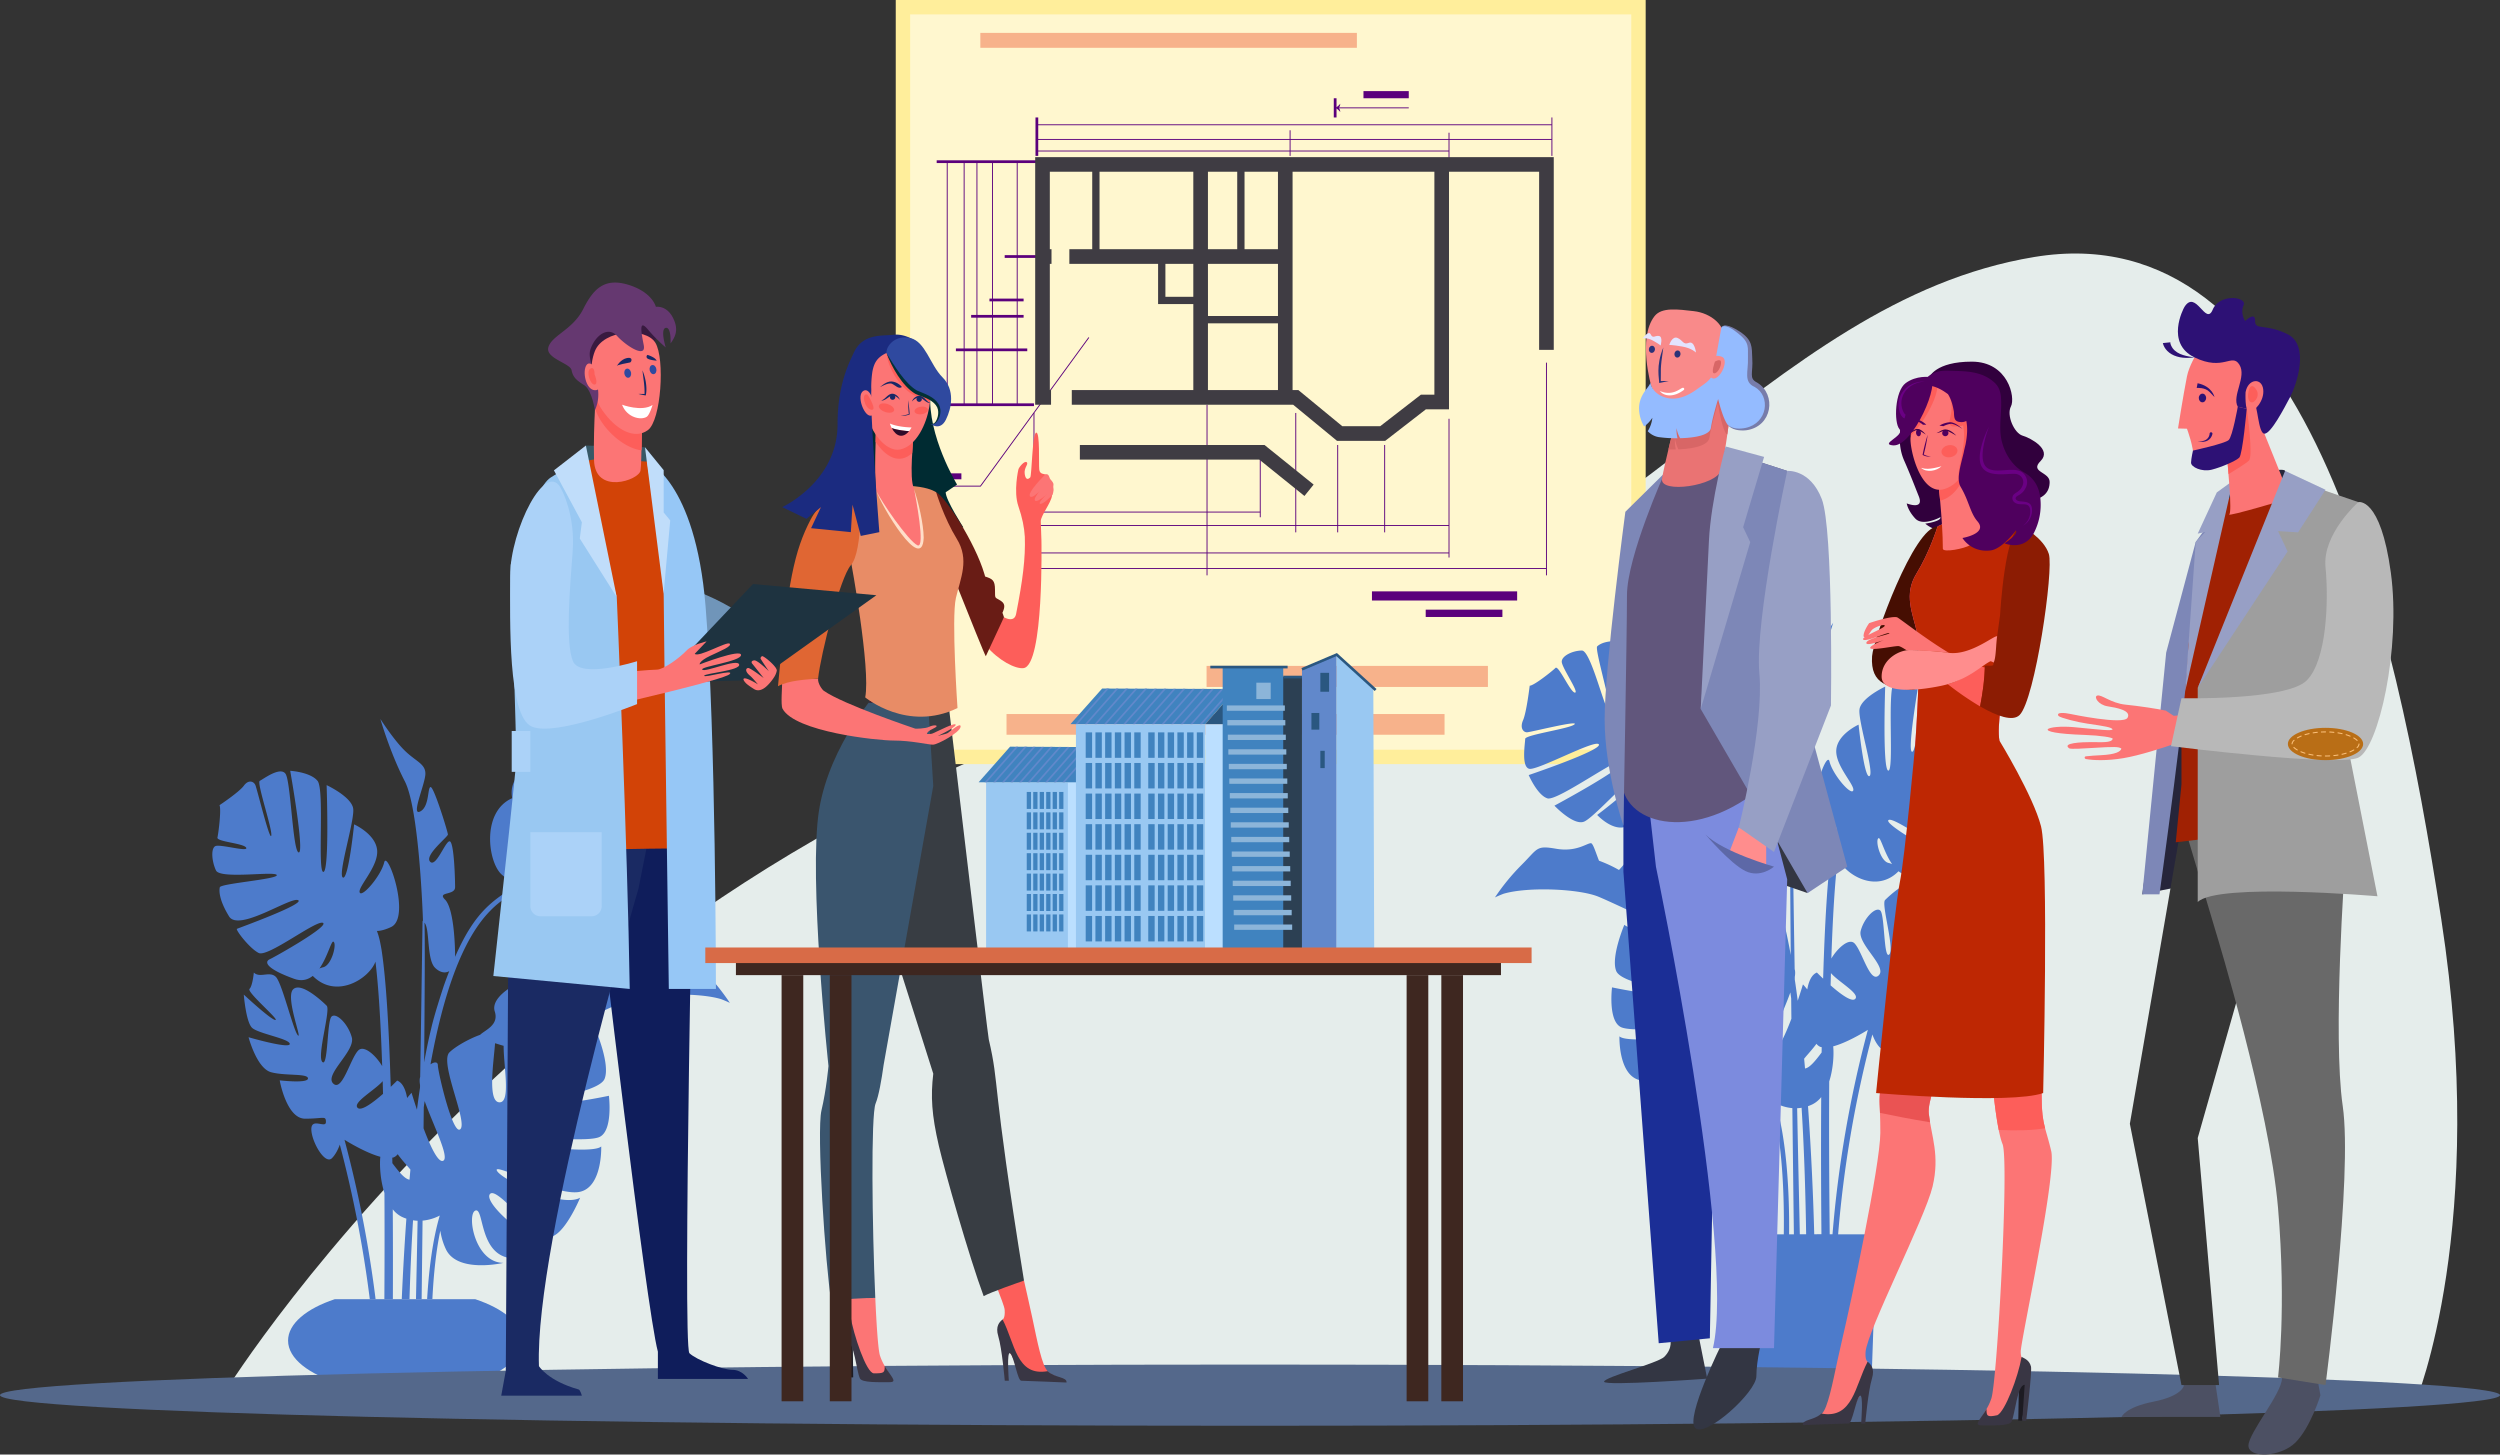 <svg xmlns="http://www.w3.org/2000/svg" viewBox="0 0 2813.06 1636.64"><rect x="0" y="0" width="2813.06" height="1636.64" fill="#333333" stroke="none"/><defs><style>.cls-1{fill:#e5edeb;}.cls-2{fill:#4d7bcb;}.cls-3{fill:#ffee9b;}.cls-4{fill:#fff7cf;}.cls-5{fill:#5b007c;}.cls-6{fill:#3f3c43;}.cls-7{fill:#f7b28b;}.cls-8{fill:#54688b;}.cls-9{fill:#002b32;}.cls-10{fill:#fd5e5a;}.cls-11{fill:#fc7575;}.cls-12{fill:#383d43;}.cls-13{fill:#3a556e;}.cls-14{fill:#3a1425;}.cls-15{fill:#691c15;}.cls-16{fill:#1d1b22;}.cls-17{fill:#e88c66;}.cls-18{fill:#393644;}.cls-19{fill:#e06633;}.cls-20{fill:#ffdec9;}.cls-21{fill:#fff;}.cls-22{fill:#2e0a29;}.cls-23{fill:#172866;}.cls-24{fill:#1b2b80;}.cls-25{fill:#2f499f;}.cls-26{fill:#023135;}.cls-27{fill:#7095b9;}.cls-28{fill:#0f1d5b;}.cls-29{fill:#375866;}.cls-30{fill:#1a2a63;}.cls-31{fill:#d24307;}.cls-32{fill:#99c8f2;}.cls-33{fill:#96c7f6;}.cls-34{fill:#c0ddfa;}.cls-35{fill:#abd2f8;}.cls-36{fill:#1e3340;}.cls-37{fill:#381a3f;}.cls-38{fill:#653870;}.cls-39{fill:#333643;}.cls-40{fill:#26253a;}.cls-41{fill:#4c5063;}.cls-42{fill:#31003d;}.cls-43{fill:#1b2e96;}.cls-44{fill:#353535;}.cls-45{fill:#696969;}.cls-46{fill:#7c8bde;}.cls-47{fill:#460e02;}.cls-48{fill:#ea5353;}.cls-49{fill:#ee66b2;}.cls-50{fill:#be2703;}.cls-51{fill:#8c1c03;}.cls-52{fill:#ff8d8d;}.cls-53{fill:#4f005e;}.cls-54{fill:#42004a;}.cls-55{fill:#6a0084;}.cls-56{fill:#a02103;}.cls-57{fill:#9e9e9e;}.cls-58{fill:#7d87b7;}.cls-59{fill:#979fc5;}.cls-60{fill:#b8b8b8;}.cls-61{fill:#61567c;}.cls-62{fill:#2d1175;}.cls-63{fill:#b96e16;}.cls-64{fill:#fabe78;}.cls-65{fill:#5d68a7;}.cls-66{fill:#f98a8a;}.cls-67{fill:#ea7373;}.cls-68{fill:#d86666;}.cls-69{fill:#94bbff;}.cls-70{fill:#777caa;}.cls-71{fill:#2b3278;}.cls-72{fill:#e3e4ff;}.cls-73{fill:#3e2720;}.cls-74{fill:#bbdfff;}.cls-75{fill:#4083bf;}.cls-76{fill:#6188cb;}.cls-77{fill:#2a5780;}.cls-78{fill:#2c4053;}.cls-79{fill:#8cb5d9;}.cls-80{fill:#d86b47;}</style></defs><title>Asset 1</title><g id="Layer_2" data-name="Layer 2"><g id="_Layer_" data-name="&lt;Layer&gt;"><path class="cls-1" d="M254.19,1564.6S663.43,905.94,1415.27,754.32c399.37-80.54,568.41-414.61,873.77-465.15S2693.77,689,2747,1034.48s-28.7,542.29-28.7,542.29Z"/><path class="cls-2" d="M811.39,1124.24c6.19,2.39,9.89,4.25,9.89,4.25a250.24,250.24,0,0,0-31.16-38c-19.2-19.19-16.56-22.64-40-18.6s-35.58-6.46-40.43-6.46c-2.45,0-5.48,10.47-9.39,20.36A150.41,150.41,0,0,0,677,1096.56c-5.45-5.62-9.37-12.56-18.3-12.56-8.41,0-10,16.39-14.75,29.65a187.81,187.81,0,0,0-17.84,11.13c-.08-12.08,14-41.59,14-41.59S590,1099.37,590,1108.27s33.15,24.26,18.6,24.26-30.74-23.46-30.74-23.46-26.08,13.75-21.12,29.12-11.16,20.9-16.46,26.2l0,0c-12.29,4.36-27.91,13.13-34.63,19.85-11.32,11.33,20.76,77.91,12.4,86.27s-25.34-64.7-25.34-71.71c0-4-3.62-4.37-8.3-1.15,13.58-75.12,34.63-140,67.42-173,12.89-13.41,28.49-21.47,40.24-28.49l.46-.28c-2.42,3.91-4.52,10.86-4.52,23.35,0,29.51,76,39.27,64.69,28s-23.86-46.2-17.79-46.2,16.18,36.8,32.35,44.48,35.18-12.94,35.18-12.94-50.75-38.21-45.7-43.26,48.93,46.09,61.06,50.95,34.37-18.6,34.37-18.6-83.7-44.89-81.34-52.57,77.7,47.71,89.43,44.07,21.84-27.09,21.84-27.09-84.92-28.71-81.68-35.58,71.16,30.32,80.87,28.3S786.1,949,786.1,944.1s-52.36-11.93-57.42-17,51.35,9.3,55.4,9.3,8.49-4.85,4.45-14.15-7.69-40-7.69-40c-4.85,0-26.28-17-29.92-20.62s-17.39,28.71-22.64,28.71,15.36-29.12,15.36-36-12.94-12.94-23.45-12.94S693.5,911.6,688.65,911.6s17-71.83,13.75-75.06-12.54-8.09-31.95-5.26S662,916.2,655.09,923.07s0-86.94,0-89.36-24.26,4-32.76,12.54,6.07,87.74,0,93.8-10.91-75.61-10.91-84.1-7.69-9.3-29.52,18.19c-6,7.59-7.1,15.9-5.58,24-34.38,15.18-27.53,70.24-12.62,85.15,7.57,7.57,16.69,9.44,23.85,9.45-32.91,19.4-53,32.61-75.47,83.94,0-17.37-1.94-55-11.32-64.41s11.32-4.31,11.32-14-1.08-46.9-5.39-51.22-15.63,29.66-22.64,22.65S504,941.67,504,939s-15.63-53.37-19.41-53.37-1.07,22.11-11.86,27.5,5.93-31.27,5.93-42.59-11-13.75-23.72-26.42S428,809,428,809s10.78,37.74,27.49,70.09c15.76,30.5,20,143.86,20.45,156.73a1.84,1.84,0,0,0-.5,1.23c-.93,66.45-1.82,124.33-2.65,174.81-.76,2.2-.74,5.26-.15,9,0,1,0,2.07-.05,3.11-1.2,8-2.34,16.25-3.42,24.65-3.66-10.94-6.07-19-6.07-19s-2.08,2.22-5,5.88c-1.66-9.76-5.22-17.32-11.21-19.63,0,0-2.92,3-7.22,7.06-1.91-63.76-5.13-120.79-10.43-154.8-1.25-6.7-2.31-13.3-5.13-20.58,3.9-.07,9.07-1.22,15.94-4.44,22.75-10.66-4.17-87.66-7.75-72.69s-24.78,39.75-27.53,33.89,21-28.93,19.62-47.35-25.92-29.36-25.92-29.36-6.44,62.88-12.63,59.82,13.35-64,11.59-77.45-29.91-26.53-29.91-26.53,3.35,97.16-3.63,97.66,1.54-92.39-6.57-102.42-30.77-11.34-30.77-11.34,16.36,92.5,9.6,91.85-8.89-79.79-14.85-88.45-25.25,6.11-29,7.87,14.54,55,12.94,61.67-16.11-53-17.94-57-7.59-6.46-12.92.81S247,906,247,906c2.2,4.69-1.17,31.56-2.33,36.39s30,6.46,32.39,11.54-29.4-4.35-34.69-1.87-4.11,17.19.65,27.36,66.19.47,68.39,5.16-63,9.5-64.06,13.8-.55,15,10.42,32.79,69.28-22.44,77.69-18.27-67,31.38-68.85,32.26,14.11,22,24.5,27.16,64.86-37.54,72.28-33.87-53.31,37.86-59.86,40.92-3.68,10.8,27.4,22c8.57,3.09,15.46,1.13,21-3.27,26.15,26.65,63.35,3.37,70.56-16,3.6,29.57,6,71,7.55,117.54-6.66-11.4-20.29-24.27-26.86-17.69-8.9,8.89-18.2,47.31-28.31,37.2s25.07-36.39,21-51.76-17.71-28.6-22.85-23.45-3.83,57.42-10.3,51,9.6-58.54,4.85-63.29-28.84-27.29-37.74-18.39,10.51,56.88,5.39,51.75-17.79-58.76-24.8-65.77-18.09,1.79-24.8-4.92c0,0-1.35,14.89-4.85,18.4s34,35,29.11,35-35.58-28.57-35.58-28.57,2.43,30.46,9.16,37.2,42.6,12.4,42.6,18.33-46.37-7.55-46.37-7.55,9.16,35,25.34,39.36,41.51,1.08,41.51,7-31.81,2.15-31.81,2.15,7.55,43.14,28.58,43.14,23.42-3.78,23.42,3.77-16.41-5.39-16.41,8.09,15.25,40.51,23.18,32.58c4.26-4.26,7.12-10.44,8.86-15.28a1326.83,1326.83,0,0,1,33.75,174h6.52a1328.05,1328.05,0,0,0-35-179.45c7.09,4.38,25.46,15.17,40.33,19.15-.94,8.49-.26,25.54,4.62,40.78.25,42.53.14,83.8-.08,119.52h9.57c.12-30.53.12-65.14-.11-101.18a29.94,29.94,0,0,0,10.3,8.5,46,46,0,0,0,5,2c-2.23,31.19-3.93,62-5.19,90.65h8.7c.83-27.78,2.06-57.78,4-88.81a44.5,44.5,0,0,0,5.13.54c-.71,36.22-1.33,65.11-1.83,88.27h6.36c.32-26.11.68-56.32,1.05-88.43a51.75,51.75,0,0,0,19.37-5.74c-8,27-12.28,60.84-14.24,94.17h5.91c1.36-27.29,4.11-54.51,8.94-77.09a74.41,74.41,0,0,0,5.89,20c12.4,28.58,65.23,16.18,65.23,16.18-32.34,0-41.51-54.45-31.8-58.77s4.31,45.29,36.12,52.84,41.51-17.79,41.51-17.79c-24.8-4.86-69.27-45.55-60.91-53.92s49.59,48.53,66.3,48.53,35-44.22,35-44.22c-20.49,11.87-87.34-19.41-93.57-30.19s66.07,28.58,92.49,23.73,24.8-51.23,24.8-51.23c-8.36,8.36-80.87.54-88.42-7s71.71,3.77,86.8-3.78S685.15,1233,685.15,1233s-55,11.65-69,7.88,57.69-10.79,64.16-27-9.5-53.7-9.5-53.7c-7.41,7.41-30.74,1.28-40.43.18,26.4-12.65,57.24-27.22,70.48-32.75C723,1118.43,783,1115.76,811.39,1124.24ZM363.6,1088.4a19.09,19.09,0,0,0-4.2,1.48c9.21-13.18,13.32-31.5,15.78-30.28C379.38,1061.68,373.23,1086.27,363.6,1088.4ZM431,1230.81c-11.05,9.69-24.51,19.82-28.59,15.75-6-6,19-19.52,28.21-30Q430.78,1223.62,431,1230.81Zm30.8,85.17q-.53,5.7-1,11.42c-5.72-.74-13.05-10.27-19.31-18.57,0-2-.05-4.11-.08-6.17.48-.11,1-.15,1.46-.3a10.89,10.89,0,0,0,4.61-3.62C452.48,1305.68,458,1311.43,461.75,1316ZM579.88,915.39a28,28,0,0,0,.41-5.21c7.51,16.37,21.41,29.89,19.4,31.9C596.26,945.51,577.85,926.71,579.88,915.39Zm-102.62,280c.68-78.57,1-142.92.37-157.16,6.22,6.75,2.32,41.16,11.81,50.65,5.49,5.49,11.59,6.6,16.07,3.83-2,5.19-4.06,10.68-6.15,16.56-1.67,5.24-10.75,32.6-14.24,48.4C482.3,1169.11,479.69,1181.82,477.26,1195.37Zm21.34,110.76c-5.67,2.43-14.57-16.78-22-36.57.08-7.91.16-15.8.23-23.62.32-2.33.64-4.64,1-7C487.62,1266.47,506.35,1302.81,498.6,1306.13Zm63.62-65.77c-14,0-6.67-45.26-5.17-66.53,3.15,1,6.44,2,9.64,2.94C566.62,1199.64,574.91,1240.36,562.22,1240.36Zm62.43-77.21c-5.58,9.45-9.77,39.35-19.3,41.62-8.55,2,2.28-23.58,8.09-36.22Z"/><path class="cls-2" d="M528.44,1557H383c-35.47-10.44-58.86-28.28-58.86-48.54,0-19,20.67-36,52.63-46.6H534.67c32,10.63,52.64,27.55,52.64,46.6C587.31,1528.75,563.91,1546.59,528.44,1557Z"/><rect class="cls-3" x="999.93" y="7.99" width="859.81" height="843.83" transform="translate(1859.74 -999.93) rotate(90)"/><rect class="cls-4" x="1024.12" y="16.21" width="811.42" height="827.38"/><rect class="cls-5" x="1130.5" y="287.1" width="36.2" height="3.09"/><rect class="cls-5" x="1053.98" y="180.38" width="112.72" height="3.09"/><rect class="cls-5" x="1053.98" y="453.87" width="109.47" height="3.09"/><rect class="cls-5" x="1144.06" y="181.93" width="1.03" height="273.49"/><rect class="cls-5" x="1116.26" y="181.93" width="1.03" height="273.49"/><rect class="cls-5" x="1098.76" y="181.93" width="1.03" height="273.49"/><rect class="cls-5" x="1084.35" y="181.93" width="1.03" height="273.49"/><rect class="cls-5" x="1065.31" y="181.93" width="1.03" height="273.49"/><rect class="cls-5" x="1166.71" y="169.41" width="463.76" height="1.03"/><rect class="cls-5" x="1165.68" y="156.37" width="580.57" height="1.03"/><rect class="cls-5" x="1165.94" y="139.89" width="580.31" height="1.03"/><rect class="cls-5" x="1163.45" y="575.68" width="254.61" height="1.03"/><rect class="cls-5" x="1163.45" y="590.78" width="467.01" height="1.03"/><rect class="cls-5" x="1163.45" y="621.67" width="467.01" height="1.03"/><rect class="cls-5" x="1163.45" y="639.17" width="576.65" height="1.03"/><rect class="cls-5" x="1357.66" y="455.41" width="1.03" height="191.99"/><rect class="cls-5" x="1417.54" y="512.03" width="1.03" height="70"/><rect class="cls-5" x="1457.52" y="464.68" width="1.03" height="134.34"/><rect class="cls-5" x="1504.7" y="500.71" width="1.03" height="98.31"/><rect class="cls-5" x="1557.55" y="500.71" width="1.03" height="98.31"/><rect class="cls-5" x="1629.95" y="471.2" width="1.02" height="156.13"/><rect class="cls-5" x="1162.93" y="464.68" width="1.03" height="182.72"/><rect class="cls-5" x="1739.58" y="408.06" width="1.03" height="239.34"/><rect class="cls-5" x="1500.8" y="110.56" width="3.09" height="21.62"/><rect class="cls-5" x="1506.01" y="120.85" width="79.16" height="1.03"/><path class="cls-5" d="M1506.43,121.36a7.64,7.64,0,0,1,1.63,4.68,14.08,14.08,0,0,0-5.71-4.68,14.68,14.68,0,0,0,5.71-4.67A7.82,7.82,0,0,1,1506.43,121.36Z"/><polygon class="cls-5" points="1103.49 547.55 1057.07 547.55 1057.07 546.52 1102.96 546.52 1224.8 379.43 1225.63 380.04 1103.49 547.55"/><rect class="cls-5" x="1113.35" y="336" width="38.43" height="3.09"/><rect class="cls-5" x="1092.76" y="354.36" width="59.02" height="3.09"/><rect class="cls-5" x="1075.6" y="392.1" width="80.3" height="3.09"/><rect class="cls-5" x="1165.16" y="132.17" width="3.09" height="43.24"/><rect class="cls-5" x="1745.73" y="132.17" width="1.03" height="43.24"/><rect class="cls-5" x="1629.95" y="149.33" width="1.02" height="28.82"/><rect class="cls-5" x="1451.12" y="146.59" width="1.03" height="28.82"/><rect class="cls-5" x="1060.68" y="532.62" width="21.1" height="6.69"/><rect class="cls-5" x="1534.21" y="102.52" width="50.96" height="8.04"/><rect class="cls-5" x="1543.76" y="665.42" width="163.37" height="10.29"/><rect class="cls-5" x="1604.24" y="686" width="86.3" height="8.24"/><path class="cls-6" d="M1164.82,176.78V455.41h17.84V438.94h-1.37V296.88h1.89V280.41h-1.89V193.25H1229v87.16h-25.74v16.47h99.85v45.3h39.64v96.76H1206v16.47h249.08l49.41,40.67h54.16l45.81-35.52h26V193.25h101.4v200.4h16.47V176.78Zm194.39,120.1H1438v58.68h-78.75Zm0-16.47V193.25h32.94v87.16Zm78.75,0h-37.58V193.25H1438Zm-200.74-87.16h105.52v87.16H1237.22Zm74.12,140.69V296.88h31.4v37.06Zm47.87,105V363.8H1438v75.14ZM1614,444.09h-15.17L1553,479.6H1510.4L1461,438.94h-6.56V193.25H1614Z"/><polygon class="cls-6" points="1215.09 500.71 1215.09 517.18 1417.04 517.18 1467.79 558.08 1478.13 545.25 1422.85 500.71 1215.09 500.71"/><rect class="cls-7" x="1132.56" y="803.44" width="492.88" height="23.3"/><rect class="cls-7" x="1357.66" y="749.28" width="316.58" height="23.7"/><rect class="cls-7" x="1103.1" y="37" width="423.7" height="16.79"/><path class="cls-2" d="M2242.36,839c-5.13-2.4-35.88,6.73-33.57,1.81s32.45-6.49,31.33-11.16-4.38-30.67-2.25-35.21c0,0-21.32-14.14-26.48-21.18s-10.73-4.56-12.5-.78-15.81,61.6-17.36,55.1,16.14-58,12.52-59.68-22.3-16-28.06-7.6-7.81,85-14.36,85.58,9.29-88.88,9.29-88.88-21.92,1.27-29.78,11,.41,99.58-6.35,99.1-3.52-94.5-3.52-94.5-27.24,12.62-28.94,25.67,17.19,72,11.21,75-12.22-57.88-12.22-57.88-23.71,10.58-25.08,28.41,21.64,40.14,19,45.81-23.18-18.3-26.64-32.79-29.51,60-7.5,70.34c6.65,3.12,11.65,4.23,15.43,4.3-2.73,7-3.76,13.42-5,19.91-5.13,32.91-8.25,88.1-10.09,149.8-4.17-3.95-7-6.84-7-6.84-5.79,2.24-9.23,9.55-10.84,19-2.85-3.54-4.87-5.68-4.87-5.68s-2.33,7.85-5.87,18.43c-1.05-8.13-2.15-16.1-3.31-23.85,0-1,0-2,0-3,.57-3.58.59-6.55-.14-8.67-.81-48.85-1.66-104.86-2.56-169.15a1.83,1.83,0,0,0-.49-1.2c.42-12.45,4.54-122.15,19.79-151.66,16.17-31.3,26.6-67.82,26.6-67.82s-13.82,21.65-26.08,33.91-23,14.61-23,25.56,16.17,46.44,5.74,41.22-7.82-26.6-11.48-26.6-18.78,49-18.78,51.64,26.09,23,19.31,29.74-17.74-26.08-21.92-21.91-5.21,40.17-5.21,49.56,20.08,4.43,11,13.56-10.93,45.52-11,62.33c-21.69-49.66-41.18-62.44-73-81.23,6.94,0,15.76-1.81,23.08-9.14,14.43-14.43,21.07-67.7-12.21-82.39,1.47-7.87.44-15.91-5.39-23.25-21.13-26.61-28.57-25.83-28.57-17.61s-4.69,87.25-10.56,81.38,8.22-82.55,0-90.77-31.7-14.48-31.7-12.13,6.66,93.13,0,86.47,3.92-86.08-14.86-88.82-27.78,2-30.92,5.09,18,72.63,13.31,72.63S1790.13,732,1780,732s-22.69,5.87-22.69,12.53,20,34.82,14.87,34.82-18.4-31.3-21.92-27.78-24.26,20-29,20c0,0-3.52,29.74-7.44,38.74s.4,13.69,4.31,13.69,58.49-13.89,53.6-9-55.56,11.74-55.56,16.44-4.69,31.69,4.7,33.65,75.12-34,78.25-27.39-79,34.43-79,34.43,9.78,22.69,21.12,26.22,84.27-50.09,86.54-42.65-78.71,50.86-78.71,50.86,21.52,22.7,33.26,18,54.19-54.19,59.08-49.3S1797.17,917,1797.17,917s18.39,20,34,12.52,25.43-43,31.3-43-6.31,33.79-17.22,44.7,62.61,1.47,62.61-27.09c0-12.09-2-18.82-4.38-22.6l.44.27c11.37,6.8,26.47,14.6,38.94,27.57,31.73,31.85,52.1,94.67,65.24,167.37-4.53-3.12-8-2.8-8,1.12,0,6.78-16.44,77.47-24.52,69.38s23-72.52,12-83.47c-6.51-6.51-21.62-15-33.51-19.22l0,0c-5.14-5.13-20.73-10.49-15.93-25.36S1917.69,991,1917.69,991s-15.65,22.69-29.74,22.69,18-14.87,18-23.47S1857.43,966,1857.43,966s13.62,28.55,13.54,40.23a185.88,185.88,0,0,0-17.26-10.77c-4.59-12.83-6.14-28.68-14.28-28.68-8.64,0-12.44,6.71-17.71,12.15a146.07,146.07,0,0,0-22.5-10.45c-3.79-9.56-6.72-19.7-9.09-19.7-4.69,0-16.43,10.17-39.13,6.26s-20.13-.58-38.71,18a242.26,242.26,0,0,0-30.15,36.78s3.57-1.79,9.57-4.1c27.43-8.21,85.51-5.63,107,3.32,12.81,5.34,42.65,19.44,68.19,31.68-9.38,1.06-31.94,7-39.12-.17,0,0-15.46,36.31-9.19,52s75.64,22.43,62.08,26.09-66.78-7.62-66.78-7.62-4.69,37.35,9.91,44.66,91.3-3.65,84,3.65-77.47,14.86-85.56,6.78c0,0-1.57,44.87,24,49.56s95.52-33.38,89.49-22.95-70.71,40.69-90.54,29.21c0,0,17.74,42.78,33.91,42.78s56.07-55,64.16-46.95-34.94,47.47-58.94,52.17c0,0,9.39,24.52,40.17,17.21s25.56-55.29,35-51.12.52,56.86-30.78,56.86c0,0,51.12,12,63.12-15.64a72.56,72.56,0,0,0,5.7-19.35c8.1,37.83,10.27,89.15,9.62,131h-51v13h8.24l5.66,161.56h135.49l5.65-161.56H2119v-13h-50.7A1293.68,1293.68,0,0,1,2106.84,1164c1.69,4.67,4.46,10.65,8.57,14.77,7.68,7.68,22.44-18.48,22.44-31.52s-15.88-.52-15.88-7.83,2.32-3.65,22.66-3.65,27.65-41.73,27.65-41.73-30.78,3.65-30.78-2.09,24.52-2.61,40.17-6.78,24.52-38.09,24.52-38.09-44.87,13-44.87,7.31,34.7-11.22,41.22-17.74,8.87-36,8.87-36-29.74,27.65-34.44,27.65,31.57-30.52,28.18-33.91-4.7-17.8-4.7-17.8c-6.48,6.49-17.22-2-24,4.76s-19,58.69-24,63.64,13.82-41.47,5.21-50.08-31.92,13.2-36.52,17.8,11,55,4.7,61.24-5-44.32-10-49.3-18.2,7.82-22.12,22.69,30.13,40.3,20.35,50.09-18.78-27.39-27.39-36c-6.36-6.36-19.55,6.09-26,17.12,1.51-45,3.83-85.12,7.31-113.74,7,18.79,43,41.31,68.28,15.53,5.39,4.26,12.05,6.15,20.35,3.17,30.07-10.84,32.84-18.31,26.51-21.28s-65.11-36-57.93-39.6,59.9,37.75,70,32.77,25.52-25.43,23.71-26.28-74.77-27.18-66.63-31.21,64.56,34.86,75.18,17.68,11.08-27.58,10.09-31.74-64.13-8.81-62-13.35,61.57,4.85,66.18-5S2247.48,841.42,2242.36,839Zm-327-40.49a26.9,26.9,0,0,0,.39,5c2,10.95-15.84,29.15-19.17,25.82C1894.61,827.45,1908.07,814.37,1915.34,798.53Zm128.57,376a10.62,10.62,0,0,0,4.46,3.5,13.22,13.22,0,0,0,1.42.29c0,2-.05,4-.08,6-6,8-13.14,17.26-18.68,18-.33-3.69-.65-7.37-1-11C2033.64,1186.8,2039,1181.24,2043.91,1174.52ZM2022.2,1247a45.92,45.92,0,0,0,5-.52c3.25,52.61,4.49,102.39,5.11,142.32h-7.13C2024.72,1364.27,2023.67,1321.49,2022.2,1247Zm19.22,141.8c-1.07-41.15-3.3-92.12-7-144.1a46.15,46.15,0,0,0,4.85-2,29.12,29.12,0,0,0,10-8.22c-.39,59.81-.1,115.66.25,154.29Zm-47.77-397.62c-2-5.7-4-11-6-16,4.34,2.68,10.24,1.6,15.56-3.71,9.18-9.18,5.4-42.48,11.42-49-.6,13.78-.3,76,.36,152.08-2.35-13.13-4.88-25.42-7.61-36.51C2004.05,1022.7,1995.27,996.23,1993.65,991.16Zm20.9,125.54c.31,2.24.63,4.48.93,6.72q.12,11.37.23,22.87c-7.23,19.14-15.84,37.73-21.33,35.38C1986.89,1178.46,2005,1143.29,2014.55,1116.7Zm-76.73-63c1.46,20.59,8.57,64.37-5,64.37-12.28,0-4.26-39.39-4.33-61.53C1931.59,1055.6,1934.78,1054.64,1937.82,1053.65Zm-54.56-5.11c5.62,12.23,16.1,37,7.82,35-9.22-2.2-13.27-31.13-18.68-40.27Zm114.79,192.72a49.93,49.93,0,0,0,18.75,5.56c.67,58.72,1.32,111,1.72,142h-5.37C2013.61,1342.12,2010.51,1283.21,1998.05,1241.26Zm60.79,147.52c-.45-42.57-.94-105.74-.55-172,4.72-14.75,5.37-31.25,4.46-39.46,14.39-3.85,32.17-14.3,39-18.54a1297.78,1297.78,0,0,0-39.77,230ZM2087.5,1124c-3.94,4-17-5.85-27.66-15.24.12-4.63.24-9.24.37-13.8C2069.13,1105.13,2093.27,1118.25,2087.5,1124Zm41.58-151.61A18.52,18.52,0,0,0,2125,971c-9.33-2.06-15.28-25.85-11.21-27.87C2116.19,941.93,2120.17,959.67,2129.08,972.41Z"/><path class="cls-8" d="M2813.06,1569.87c0,19-629.73,34.43-1406.53,34.43S0,1588.88,0,1569.87s629.72-34.42,1406.53-34.42S2813.06,1550.86,2813.06,1569.87Z"/><path class="cls-9" d="M1064.11,553.89l12.8-8.64s-33.4-54.91-30-102.23c1.82-25-39.14-61.79-50-56.1-.66-.26-36.37.79-39.54,82.37l-7.6,95.56L988.38,599s24.32-41.7,55.24-23.37S1084,593.43,1084,593.43,1064.11,562.69,1064.11,553.89Z"/><path class="cls-10" d="M1174.34,1534.92c-6.39-17-10.22-42.59-18.3-77.07-1-4-2.26-9.84-3.81-16.88-10.51-1.37-21.32,3.82-30.14,8.56,3.47,9.33,8.14,20.46,8.4,24.5.62,9.75-2.36,10.65-2.36,10.65.08,16.81,5.26,34.83,8.74,38.31,4.48,4.47,9.45,26.64,13.71,26.64s40.23,4,40.23,4C1191.76,1545.39,1180.73,1552,1174.34,1534.92Z"/><path class="cls-11" d="M990.14,1525.26c-1.88-5.84-3.75-31.32-5.25-64.81-9.38-.13-19.89-3.35-29.83-1.37.76,4.6,2.51,12.55,2.51,13.81,0,12.14-5.92,7.63-8.08,16.35-1.43,5.8,4.2,16.84,4.2,16.84,8.31,0,11.8,29.56,15.85,38.15,2.33,5,13,7.33,25.09,7.33,9.44,0,7.85-2.47.85-14.54A60.2,60.2,0,0,1,990.14,1525.26Z"/><path class="cls-12" d="M1112.6,1169.59c-1.19-5.13-34.24-285-46.6-388.23L999.3,779,962.45,931.71l87.69,276.46c-3,25.55-1.83,46.15,6.26,81.07,6.68,28.81,34.06,125.15,50.44,169.2,8.81-4.75,35.82-14.15,45.39-17.47C1114.93,1209.88,1125.15,1223.62,1112.6,1169.59Z"/><path class="cls-13" d="M994.29,1198.2l55.85-313.81L1043.41,777H988.76S934,836.13,921.7,911.07s10.52,288.46,10.52,288.46-2.38,26.83-7.86,49.83c-5.72,24,4.4,174.79,10.93,214.54,9.94-2,40.22-3.58,49.6-3.45-3.57-80-5-205.7.36-218.76C988.8,1233.11,991.94,1215.07,994.29,1198.2Z"/><polygon class="cls-14" points="1067.91 792.49 977.55 790.54 988.76 776.96 1067.91 776.96 1067.91 792.49"/><path class="cls-10" d="M1183.71,558c1.29-8.31.72-14-1.86-16.61s-1.32-4.1-3.73-6.51-8-.23-8.73-6.53,1-42.4-3.44-41.54-4.94,48.63-6.73,50.42-5,3.73-6.16-3.72,4.58-11,2.29-13.32-8.9,5.44-9.46,8.16c0,0-5.73,24.64,0,41.25,4.45,12.9,6.65,23.9,7.26,34.42h0c.84,24.2-2.37,49-9.8,86.77-1.65,8.39-9.19,6.26-13.64,3.76l-20.45,31.7c14.26,17,33.31,26.66,42.36,25.56,23.24-2.84,20.22-144.36,20.22-144.36-.07-1.74,0-.72-.14-3.43h0c-.32-8.58-.59-16.46-.59-17.51C1171.11,580.16,1182.42,566.27,1183.71,558Z"/><path class="cls-11" d="M1176.29,533.82s-21.26,20.76-17.18,24.83,21.14-18,21.14-18-18.93,19.29-15.59,22.63,19.71-13,19.71-13-17.25,14.84-14.16,16.54,14.16-10.14,14.16-10.14,1.59-4.43,1-7.1.38-3.78-.1-5.44-2.59-4.14-3.53-5.07S1180.44,532.28,1176.29,533.82Z"/><path class="cls-15" d="M1127.92,689.73c1.74-4.32,4.25-9.45-1.17-13.23-7.42-5.16-7.15-1.43-7.15-12.88,0-10.7-2.87-12.27-11.09-14.89l-.87-2.93c-10.31-35.24-44.46-87.71-54.28-91.91s-9.74,21.41-9.74,21.41,63.26,160.29,65.64,163.11l20.45-43.9-1.58-4.61Z"/><polygon class="cls-16" points="959.54 1510.14 960.04 1549.84 955.62 1549.96 950.08 1504.68 959.54 1510.14"/><path class="cls-17" d="M1053.36,553.89s-20.07-15.54-87.66-1.35c-3.31.7-8.31,78.44-8.31,78.44s22.54,121.57,16.16,153.74c0,0,47.56,39.47,103.86,12,0,0-7-101.34-1.78-123.89s15.45-43,1-66.44S1053.36,553.89,1053.36,553.89Z"/><path class="cls-18" d="M956.62,1479.32c3.65,22.21,18.23,66,26.75,66,11.49,0,12.17-.57,12.11-8.33,7,12.07,15,18.26,5.52,18.26-12.13,0-31.06.74-33.4-4.24-4.05-8.59-6.25-41.1-14.56-41.1l2.58,40-4.4.12s-6.54-55.1-5.1-60.61C948.08,1481.93,954.28,1480.67,956.62,1479.32Z"/><path class="cls-18" d="M1178.82,1542.87c8.43,7.88,22,6.21,21.24,12.78,0,0-46.58-2-50.84-2s-7.87-26.19-12.35-30.66-1.7,30.66-1.7,30.66h-4.59s-3.07-36.19-7.33-50.24c-3.39-11.19,1.43-15.9,4.88-18.73C1142.11,1511.41,1143.59,1549.13,1178.82,1542.87Z"/><path class="cls-11" d="M1027.51,821.82l2.6-1.86s10.82.11,15.36-2.12,10.1-2.16,8,0-12.33,4.49-10.27,10S1027.51,821.82,1027.51,821.82Z"/><path class="cls-11" d="M1066.35,824.84c-1.94,1.2-6.07,1.68-10.35,3.16s19.36-9,19.36-12.38-19.79,7.07-25.55,9.51c-6.54,2.79-17-2.07-19.7-5.17,0,0-81.54-27.35-103.19-42.7-1.95-1.38-7-8.43-6.37-13.74-13.91,1.25-28-6.66-40.38,0,.14,8.54-1.91,29.82.38,34,14.13,26,106.17,35.78,125.52,35.78s38.3,4.62,43.68,4.62,30.4-13.71,31.13-20.11C1081.58,811.82,1068.9,823.27,1066.35,824.84Z"/><path class="cls-19" d="M957.39,636c14.14-15.95,10.83-86.9,10.83-86.9s-38.51,1.79-56,35.36c-18.33,35.23-25.81,69.68-36.83,187.68,12.39-6.66,31.22-7.4,45.13-8.65C923.74,735,945.48,649.48,957.39,636Z"/><path class="cls-11" d="M1027.1,491.24c1.55,1.56-4.75,46.49,1.48,58.94,0,0,16.38,64.26,5.25,65.59-9.68,1.15-45.91-55-47.84-63.85-2.6-11.94-.28-69.46-.28-69.46Z"/><path class="cls-20" d="M1028.58,550.18c1.66,9.17,12.9,66.49,4,63.52-10.48-4.7-42.09-50.87-46.63-61.78,5.7,17.52,51.64,94.59,53.42,53.3C1039.21,589,1033.39,565.5,1028.58,550.18Z"/><path class="cls-10" d="M1026.45,509.85c-14.78,13.36-30,4.07-41.23-12.69.26-8.44.06-17,.08-17.44l41.8,11.52C1027.73,491.88,1027.05,499.83,1026.45,509.85Z"/><path class="cls-11" d="M1022.43,390.26s18.72,3.57,21,19.61,5.35,29.42,2.23,48.14-14.26,43.67-32.54,47.69-37.43-26.3-37.43-42.79-6.69-44.12,5.79-61.06S1022.43,390.26,1022.43,390.26Z"/><path class="cls-21" d="M1001.3,476.58c9.85,4.29,24.44,4.4,24.44,4.4a25.87,25.87,0,0,1-2.82,4.16c-4.27-.24-12.61-1-19.49-3.45A31.55,31.55,0,0,1,1001.3,476.58Z"/><path class="cls-22" d="M1003.43,481.69c6.88,2.45,15.22,3.21,19.49,3.45C1016,493.45,1008.56,491.44,1003.43,481.69Z"/><path class="cls-10" d="M1023.61,383.47s17.54,10.36,19.77,26.4c2,14.55,4.77,26.89,2.95,43a51.62,51.62,0,0,0-13.17-6.08c-16.5-5.44-33.65-29.43-35.69-49.63C995.25,375.55,1023.61,383.47,1023.61,383.47Z"/><path class="cls-23" d="M1022.61,465.79a146.38,146.38,0,0,1-.79-15.4,157.7,157.7,0,0,1,1.79,16c-2.72.75-6,2.27-10.09.72C1016.64,467.75,1019.76,466.86,1022.61,465.79Z"/><path class="cls-23" d="M1012.48,449.9a10.22,10.22,0,0,0-6.9-6.69c-6.11-1.6-9.84,7.21-14,7.12,3,1.55,7.83-3.6,11.13-4.91,1.8-.73,3.39-.22,5.15.61A16,16,0,0,1,1012.48,449.9Z"/><path class="cls-23" d="M1001.41,447.25a3,3,0,1,0,3-3.36A3.19,3.19,0,0,0,1001.41,447.25Z"/><path class="cls-23" d="M1026.06,451.82a10.2,10.2,0,0,1,7.19-6.37c6.18-1.33,9.51,7.63,13.7,7.74-3.07,1.4-7.65-3.95-10.9-5.41-1.76-.81-3.37-.38-5.17.38A16,16,0,0,0,1026.06,451.82Z"/><path class="cls-23" d="M1037.24,449.67a3,3,0,1,1-2.82-3.49A3.19,3.19,0,0,1,1037.24,449.67Z"/><path class="cls-23" d="M1014.64,435.64c.67-.43-4.67-5.8-11.07-6.4s-13.32,6.4-13.32,6.4,9.43-5.62,13.41-3.81S1011,438,1014.64,435.64Z"/><path class="cls-24" d="M1005.89,376.67c-13.64,1.56-35.26-1.78-45.33,20.5-5.94,12.64-18.13,37-18.13,80.35,0,64.55-62.26,93.11-62.26,93.11l27.29,13.19,16.3-13.19-11.12,23.71,44.75,4.47,1.91-30.92,9.25,35.16,20.91-4.24s-8.24-105.63-9.15-145.52l.23.26s-.19-5.14-.2-11.75v0c.11-1.94.12-3.92,0-5.93a120.86,120.86,0,0,1,1.26-17.49c2-10.92,6-16.49,15.82-21.17s44.92,8.65,44.92,8.65C1041.18,385.5,1019.54,375.11,1005.89,376.67Z"/><path class="cls-25" d="M1024.16,380.35c17.16,3.79,22.34,30.19,36.38,44.23s10.47,34.32,3.79,47.69-17.41,4.68-17.41,4.68,5.59,3.12,9.16-8-2.67-19.84-21.62-26.08-37-45.68-37-45.68C997,389.46,1007,376.57,1024.16,380.35Z"/><path class="cls-26" d="M1046.92,477c6.5,3.79,15.68-12.14,9-22.54-4.87-8.05-15.54-11.44-24.07-15-13.51-7.75-26.49-29.18-34.37-42.27,5.71,15.62,17.81,37.28,32.4,45.92l3.51,1.52c3.6,1.45,14.58,4.41,19.88,11.55,4.27,5.61,2.23,14.32-.6,18.45C1051.45,476.38,1049.24,477.78,1046.92,477Z"/><path class="cls-11" d="M984.11,455.55s-4.77-20.69-12.71-15.69.58,27.91,8,27.91S984.11,455.55,984.11,455.55Z"/><path class="cls-10" d="M976.4,444.21S988.12,463,980.07,461,968.86,440.72,976.4,444.21Z"/><path class="cls-10" d="M1006,462c-.82,2.45-5.3,3.16-10,1.58s-7.87-4.83-7-7.28,5.3-3.15,10-1.58S1006.82,459.51,1006,462Z"/><path class="cls-10" d="M1044,460.73c.36,2.33-2.7,4.73-6.82,5.36s-7.76-.75-8.11-3.08,2.7-4.73,6.82-5.36S1043.65,458.4,1044,460.73Z"/><path class="cls-27" d="M775,662s91.73,29.09,97.23,81.27l-24.46,7.93-84.61-52.68Z"/><path class="cls-28" d="M674.14,1018s52.9,454.43,66.13,502.94v30.64H841.71s-6.13-10.21-17.59-10.21-40.44-11.07-48.38-18.73,5-635.69,5-635.69h-126Z"/><polygon class="cls-29" points="659.23 501.33 656.81 539.3 746.79 529.08 725.77 503.31 659.23 501.33"/><path class="cls-30" d="M733.06,926.32l-14.63,73.51s-117.1,398.21-112,537.36c0,0,9.86,16.49,44.65,26.26,1.87.52,3.66,7,3.66,7H564l5.12-28s2.93-473.47,2.93-528.61S586.7,886.94,586.7,886.94H738.92Z"/><path class="cls-31" d="M793.92,792.67c0-128.82-37.63-257-65.77-273.26,0,0-32.72-2.26-49.55-2.82-25.11-.84-63.75,11.84-84.61,82.89-13.14,44.8-6.93,152.92-5.52,247.14.62,41.78-5.73,80.82-4.84,110.4,70.93,0,122.81-2.36,191.64-2.36C776.34,932.18,793.92,833.16,793.92,792.67Z"/><path class="cls-32" d="M694,671.92c.2,1.91-41.84-151.56-41.84-151.56s-14.1,4.79-32.83,17.18-44.63,97.94-44.63,97.94,6.35,202.36,6.35,217.76c0,8.28-13.47,132.21-25.92,245l153.45,14.55C706.28,955.46,694,671.92,694,671.92Z"/><path class="cls-33" d="M728.15,519.41s54.12,21.07,65.77,162.67,11.65,430.71,11.65,430.71h-53s-5.75-413-5.75-441.33S728.15,519.41,728.15,519.41Z"/><polygon class="cls-34" points="725.77 503.31 746.71 667.88 754.15 585.6 746.79 576.67 746.79 529.08 725.77 503.31"/><path class="cls-35" d="M608.12,936.4h57.52A11.39,11.39,0,0,1,677,947.78V1031a0,0,0,0,1,0,0h-80.3a0,0,0,0,1,0,0V947.78A11.39,11.39,0,0,1,608.12,936.4Z" transform="translate(1273.76 1967.41) rotate(180)"/><rect class="cls-35" x="575.8" y="822.53" width="20.94" height="45.98" transform="translate(1172.53 1691.03) rotate(180)"/><path class="cls-11" d="M634,681.61l-.11-.12C634.82,681.42,634.75,681.47,634,681.61Z"/><polygon class="cls-36" points="852.39 765.29 986.12 669.76 847.27 657.16 742.27 767.92 852.39 765.29"/><path class="cls-11" d="M795.09,721.7s-16.35,3.65-22.39,10.12c-7.71,8.26-26,21.68-33.7,21.68s-40.45,3.2-40.45,3.2l-5.5,36s122.21-28,128-34.15-28.66,4.58-28.66,1.83,41.45-5.83,39.31-12.75-38.25,9.32-41.45,5.89,43.59-9.16,43.59-16.48-46.58,10.59-46.58,10.59S786.38,744,799,738s24.83-10.74,22-13.73-35,16-39.27,11.42Z"/><path class="cls-35" d="M632,551.19s15.48,28.32,12.39,69.11S636,723.64,644.68,744s72.16,0,72.16,0v48.27s-92.07,37.4-118.74,25.16S574,699.85,574,648.18,615,514.12,632,551.19Z"/><polygon class="cls-34" points="694.01 671.92 659.23 501.33 623.29 529.27 654.74 587.68 652.4 605.98 694.01 671.92"/><path class="cls-11" d="M839.69,769.07s2.19,2.2,8.86,6.34c6.46,4,13-2.28,14.32-3.49a52.82,52.82,0,0,0,7.89-9.5,21.06,21.06,0,0,0,3.28-7.6c.91-4.3-15.18-17.53-16.69-16.45-1,.73-1.8,1.7-1.46,2.8s9.21,14.08,9.21,14.08-12.69-12.58-16.41-12.18-3.23,2.66-2.27,3.73S859.34,763,859.34,763s-15.11-11.62-17.54-11.36-4.09,3.42,2,8.58c3.42,2.89,9,9.82,9,9.82s-11.39-7.1-15-6.71S839.69,769.07,839.69,769.07Z"/><path class="cls-37" d="M679.78,470.61c-1.55-1-20.88-49.06-20.88-49.06s-12.89-36.09-4.56-42.2,28.11-27.3,45.45-27.68,29,4.81,30.54,5.8,12.79,20,12.79,20-5.23-6.39-7.93,17.32S679.78,470.61,679.78,470.61Z"/><path class="cls-11" d="M723.53,468.44c-2.06,6.14-1.17,50-2.8,61s-51.34,27.79-52.32-11.85,2.94-86.24,2.94-86.24Z"/><path class="cls-10" d="M723.53,468.44h0l-17.32-12.31-34.86-24.77v.06a.06.06,0,0,0,0,0v0c0,.16,0,.47-.08.91-.11,1.45-.33,4.33-.61,8.31h0c0,.81-.11,1.66-.17,2.56a.91.91,0,0,0,0,.17c-.19,2.88-.4,6.19-.61,9.83l0,.62c0,.86-.1,1.74-.14,2.65v0c0,.46-.06.93-.08,1.41a.76.76,0,0,0,0,.15l0,.54a1.27,1.27,0,0,1,0,.2c0,.32,0,.63,0,.95,6.48,21.24,31,44.31,52.15,47.05,0-1.46.12-2.94.23-4.43C722.14,487.57,722.36,471.93,723.53,468.44Z"/><path class="cls-11" d="M669.39,395.05c-6.37,15.85-6.71,44.83,8.48,66.75S714,495,729,484s19.31-80.43,8.46-98.28S679.1,370.9,669.39,395.05Z"/><path class="cls-38" d="M669.41,461.63s-3.38-22.69-12.08-28.22-12.63-8.89-14.2-16.91S612.51,403.13,617.25,390s27.48-19.34,39-42.25,24-35.58,51-27.23S738,345.26,738,345.26s11.89-2.06,19.16,12.17,2.05,22.31-2.63,29c0,0,1-18.79-5.44-17.49s0,22,0,22a170.21,170.21,0,0,1-20-20.16c-10.31-12.25-7.78,2.08-4.73,17.6s-19.83.9-30-10.33-24.7-.73-30,15.18S682,434.1,669.41,461.63Z"/><path class="cls-11" d="M674.4,419.93s-9.5-16.23-14.44-9.18-.87,28.13,9.61,28.34S674.4,419.93,674.4,419.93Z"/><path class="cls-10" d="M669,421.11s.36-9.4-4.75-6.29,0,18.22,4.75,17.92S669,421.11,669,421.11Z"/><path class="cls-23" d="M722.91,416.76a58.85,58.85,0,0,1,3.81,13.39c1.52,10-.09,14.21-.14,14.84-1.16-.21-4.24-.67-8.31-1.74,2.62-.07,5.23,0,7.82.14l-.88.64C725.65,435,723.89,426,722.91,416.76Z"/><path class="cls-25" d="M710.07,419.16c.55,2.82-.68,5.44-2.75,5.86s-4.19-1.52-4.74-4.34.67-5.44,2.74-5.86S709.51,416.35,710.07,419.16Z"/><path class="cls-25" d="M738.52,415.13c.56,2.81-.67,5.43-2.74,5.85s-4.19-1.52-4.75-4.34.68-5.44,2.75-5.86S738,412.31,738.52,415.13Z"/><path class="cls-23" d="M693.89,412s4.37-7.68,11.65-9.15,5.09,4.65,3.38,5S693.6,410.59,693.89,412Z"/><path class="cls-23" d="M728.61,399.34s8.63,2.55,10.26,6.51c0,0-9.13-.75-10.77-2.89A2.42,2.42,0,0,1,728.61,399.34Z"/><path class="cls-21" d="M699.94,455.37s22.26,8.37,34.34.33c0,0-3.38,11.21-6.46,13.23C721.34,473.19,705.41,470,699.94,455.37Z"/><polygon class="cls-39" points="1855.31 943.3 2033.94 1004.93 1975.79 607.71 1855.31 943.3"/><path class="cls-39" d="M1910.16,1497.05l10.8,54.25s-116,8.57-116,3.42,60.57-20.84,67.74-28c10.16-10.16,6.57-20.35,6.57-20.35Z"/><path class="cls-40" d="M2557.82,979.35c-3.36-3.35-147.28,27-147.28,27l32.28-228.85,26.49-158.3,43.39-78.39s55.27-16.75,58.53-11l18.22,176.36Z"/><path class="cls-41" d="M2606.68,1546.35,2611,1570s-11.11,36.21-28,53.07S2530,1641,2530,1626.67s37.77-58.81,37.77-76S2606.68,1546.35,2606.68,1546.35Z"/><path class="cls-41" d="M2491.94,1550.66l6.46,43.74H2387.24s3.58-10.76,35.85-17.21,34.07-17.66,34.07-17.66l-2.51-28.24,29.4-4.3Z"/><path class="cls-42" d="M2203.19,493c-4.38,38.49,26.7,37.37,18.28,68.55a57.71,57.71,0,0,1-20.25,30.05c-17.5,13.51-34.87-2.4-34.87-2.4s18.39-2.49,17-7.27c0,0-19.65,10.79-28.26,1.51s-9.59-17-9.59-17,19.94,8,13.58-7.93c-4.43-11.09-9.75-25.06-16.48-40.27-13.83-31.25,4.73-69.18,13.78-85,15.77-6.53,44,28.93,60.73,24.19C2212.14,469.19,2204.65,480.13,2203.19,493Z"/><polygon class="cls-43" points="1826.7 860.8 1826.7 981.03 1866.43 1511.45 1923.96 1505.89 1930.3 1156.23 1897.67 854.62 1826.7 860.8"/><polygon class="cls-44" points="2538.55 1049.87 2472.93 1280.51 2496.96 1558.54 2454.65 1558.54 2396.56 1264.52 2454.65 927.82 2538.55 1049.87"/><path class="cls-45" d="M2454.65,918.86,2493.73,1050s59.88,195.85,69.56,309.16,0,190.76,0,190.76l53.43,8.6s30.84-235.22,19.36-314.1,2.56-271.08,2.56-271.08l-21.92-54.5Z"/><path class="cls-39" d="M1983,1504.91s-6.68,25.37-6.68,43.57-57.44,69.79-68.9,58.34,30.35-95.61,30.35-95.61l2.86-14.32Z"/><path class="cls-46" d="M1849.58,854.62l13.74,120.69s90.08,430.9,64.12,541.61h68.71L2011,989.43l-33.2-126.72Z"/><path class="cls-47" d="M2196.45,633.47s-3.69-41-16.29-41c-26.39,0-72.28,126.21-73.66,145.86-2.31,33.08,20.44,35.06,42.74,37.75,21.83,2.62,25.88-45.31,25.88-45.31Z"/><polygon class="cls-16" points="2271.68 1558.39 2271.03 1598.48 2275.5 1598.61 2281.24 1552.91 2271.68 1558.39"/><path class="cls-11" d="M2240.83,1205.85s4.78,62.69,12.45,81.42-6,266.32-12.56,286.29a61.17,61.17,0,0,1-5.42,11.85c-7.12,12.17-8.73,14.65.8,14.68,12.25,0,23-2.29,25.37-7.31,4.11-8.66,7.74-38.5,16.12-38.47,0,0,5.73-11.13,4.3-17-2.15-8.81-8.14-4.28-8.1-16.53s40.64-198.49,34.28-225.6-10.86-30.35-10.75-62.59S2240.83,1205.85,2240.83,1205.85Z"/><path class="cls-11" d="M2213.13,1140.2s-45.73,87.14-42.81,112.94,12.58,46.65,4.29,81.88-73.86,163-75.43,186.33c-.65,9.85,2.35,10.77,2.35,10.77-.14,17-5.43,35.15-9,38.65-4.53,4.5-9.63,26.86-13.93,26.85s-40.63,3.87-40.63,3.87c-.94-8.28,10.18-1.63,16.69-18.81s10.46-43,18.74-77.75,42.27-193.59,42.39-230.13-3.23-36.73,2.44-60.78,26.88-69.13,26.88-69.13Z"/><path class="cls-48" d="M2170.32,1253.14c-2.92-25.8,42.81-112.94,42.81-112.94l-68,4.69s-21.21,45.07-26.88,69.13c-4.16,17.64-3.46,22.44-2.85,38.18,13,2.79,33.21,6.87,56.3,10.6C2171.17,1259.63,2170.7,1256.43,2170.32,1253.14Z"/><path class="cls-10" d="M2297.32,1232.6c.11-32.24-56.49-26.75-56.49-26.75s3.05,40,8.18,65.62c19.16.92,37.26.55,52.19-1.92C2298.73,1260.12,2297.26,1251.17,2297.32,1232.6Z"/><path class="cls-49" d="M2180.16,592.52s21.18-16.29,92.9-.1c2,.44,3.74,78.27,3.74,78.27S2243.52,801,2249.86,833.46c0,0-38.05,32.1-94.8,4.16,0,0,7.38-102.3,2.21-125.08s-15.45-43.46-.84-67.1S2180.16,592.52,2180.16,592.52Z"/><path class="cls-50" d="M2137.59,993.47c6-29.24,17.47-155.85,17.47-155.85s7.38-102.3,2.22-125.08-15.46-43.46-.85-67.1,23.73-52.92,23.73-52.92,21.18-16.29,92.9-.1c2,.44,3.74,78.27,3.74,78.27S2243.52,801,2249.86,833.46c0,0,38,62.2,46.76,96.38s2.4,300.09,2.4,300.09c-37,12.89-188,0-188,0S2131.58,1022.7,2137.59,993.47Z"/><path class="cls-18" d="M2235.3,1585.41c-.09,7.84.39,9.57,12.19,7,8.51-4,23.47-43.16,27.24-65.57,2.36,1.37,8.61,3.11,10.57,10.74,1.43,5.56-5.35,61.17-5.35,61.17l-4.45-.13,2.73-40.4c-8.38,0-10.72,32.79-14.83,41.46-2.38,5-21.49,4.2-33.74,4.17C2220.13,1603.8,2228.18,1597.58,2235.3,1585.41Z"/><path class="cls-18" d="M2049.44,1590.58c-8.54,7.93-21.53,6.31-20.78,13,0,0,47-1.86,51.34-1.84s8-26.42,12.57-30.92,1.62,31,1.62,31l4.63,0s3.23-36.53,7.57-50.71c3.47-11.29-1.39-16-4.86-18.92C2087.32,1559.07,2085,1597,2049.44,1590.58Z"/><path class="cls-10" d="M2225.56,749.23c-8.89,6.2-14.69,15.19-33.88,20.63a333.83,333.83,0,0,0,36.36,25c2.91-15.53,5-28.36,5.36-43.89C2233,751.14,2226,749.09,2225.56,749.23Z"/><path class="cls-51" d="M2305.39,623.3c-5.7-18-29.86-30.78-29.86-30.78-19.37-2.24-25,99.56-25,99.56l-7.7,56.25c-1.58,1.69-7.34,0-9.41.89-.35,15.54-2.45,30.1-5.36,45.63,19.14,11.11,36.81,17.33,44.46,9.69C2289.89,787.17,2311.11,641.35,2305.39,623.3Z"/><path class="cls-11" d="M2134.52,694.56c-7.61-1.64-31.31,6.6-31.31,6.6s-6.28,8.73-6.28,14.36c0,.94.53,1.42,1.4,1.31-1.63,1.19-2.43,2.17-1.77,2.83,3.15,3.14,27.9-8.76,29.38-7.29s-28.14,6.31-25.73,11.67c1,2.24,12.37-1.32,19.53-3.8-6.23,2.43-15.34,6.36-15.34,8.74,0,3.64,25.82-2,31.46-2,2.11,0,5.55,2.23,9.45,4.68,1.74-.31,2.93.51,3.67.28a335.35,335.35,0,0,1,43.92,2.63C2166,718.55,2136.57,695,2134.52,694.56Zm-26.79,17.15c-2,1-3.91,2-5.62,2.88,1.66-1.58,3-5.07,5.35-6.73,4.81-3.41,12.07-5.3,13.15-4.22C2121.9,705,2114.64,708.33,2107.73,711.71Z"/><path class="cls-52" d="M2247.23,716.05c-1.3,6.23-1.09,24.87-4,29.53,0,0-3.21-2.27-4.27-1.17h0c-10.52,5.61-25.38,21.05-54.37,27.22-28.48,6-67.33,9-67.33-10.3s19.45-29.9,31.78-29.9a418.84,418.84,0,0,1,43.92,3.19h0C2217.52,737.71,2244.67,714.09,2247.23,716.05Z"/><path class="cls-42" d="M2171,424.3s6.76-17.37,47.69-17.37,49.32,40.41,44.07,50.37,3.68,30.14,13.12,32.92,33.08,15.7,20.3,28.47,10.13,12.07,10.13,23.61-7,19.14-23.08,21.2S2171,424.3,2171,424.3Z"/><path class="cls-11" d="M2180.26,535.87s5.86,49.38,5.86,81.5c0,4.89,25.35-.29,30.27-3.87,7.85-5.73,13.45-9.53,14.83-20.32.91-7.21-20.08-77.9-20.08-77.9Z"/><path class="cls-10" d="M2214.12,525.45c-4.61,15.2-13,31.77-28.58,37.26a20.27,20.27,0,0,1-2.46.69c-1.43-15.77-2.82-27.53-2.82-27.53l30.88-20.59S2212.32,519.27,2214.12,525.45Z"/><path class="cls-11" d="M2163.82,433.27a34.88,34.88,0,0,0-14.52,18.59c-4.12,12.8,2.32,28.87.59,39.91s10.53,66.89,38,58.47,31.7-48.79,33.11-57.77-6.15-42-20.2-51.62S2163.82,433.27,2163.82,433.27Z"/><path class="cls-10" d="M2149.3,451.86a34.88,34.88,0,0,1,14.52-18.59s23-2.06,37,7.58,21.61,42.65,20.2,51.62c-1.08,6.86-3.79,32-17.27,47.3-1.42-15.64,9.73-38.82,5.13-61.11-1.36.82-7.33,1.45-10.35,1.29-12.71-.65,4.92-18.66-6.62-36.44-7.13-5.36-7.37-6-12-7.12-1.52,14.36-15.43,39.41-29.81,53.8C2151,479.22,2145.37,464.06,2149.3,451.86Z"/><path class="cls-53" d="M2169.09,489.19a183.17,183.17,0,0,1-4.42,22.13,13.41,13.41,0,0,0,7.82,1.95c-4.47,1.47-8.88-1.3-9.16-1.36A188.82,188.82,0,0,1,2169.09,489.19Z"/><path class="cls-53" d="M2182.3,478.93a26.32,26.32,0,0,1,11.76-3.82c6.21-.23,14.11,7.52,14.11,7.52s-8.87-6.05-13-5.74a23.6,23.6,0,0,0-8.37,2.69Z"/><path class="cls-53" d="M2167.5,477.92s-4.25-4.38-9.38-5.52-12.48,5.33-12.48,5.33,8-4.66,11.38-3.74a19.6,19.6,0,0,1,6.68,3.9Z"/><path class="cls-21" d="M2184.62,524.65c-13.63,3.86-18.53,3.12-23,1.76C2167.74,532.17,2179.22,530,2184.62,524.65Z"/><path class="cls-53" d="M2185.51,488.3a3.53,3.53,0,1,0,2.82-4.49A3.76,3.76,0,0,0,2185.51,488.3Z"/><path class="cls-54" d="M2201.33,490.22c-13-13.35-18.1-3.58-22.42-2.9,3.52.22,7.52-3.57,11.37-2.57C2193.43,485.54,2198.16,488.42,2201.33,490.22Z"/><path class="cls-53" d="M2156,487.48c.32,2.17,1.8,3.71,3.29,3.44s2.45-2.24,2.13-4.41-1.8-3.72-3.3-3.45S2155.71,485.31,2156,487.48Z"/><path class="cls-54" d="M2167,489c-10.32-12.6-15.06-2.73-18.72-1.86,2.94.05,6.48-3.86,9.68-3C2160.61,484.73,2164.46,487.37,2167,489Z"/><path class="cls-10" d="M2184.68,509.16c.6,3.72,5.09,6.08,10,5.28s8.43-4.46,7.83-8.18-5.09-6.09-10-5.29S2184.07,505.43,2184.68,509.16Z"/><path class="cls-53" d="M2191.92,443.51c-9.16-6.89-16.35-9.12-21.4-9.66a47.85,47.85,0,0,0-5.24,0c-1.85.2-3,.54-3.39.47a4.9,4.9,0,0,1,.57-1.41c1.91-4.17,9-16.13,27.94-15.8l1.89,0c11.61.46,23.33.14,34.56,3.59a44,44,0,0,1,18,10.36c6,6,6.75,13.11,6.93,21.26.34,14.91-3,30.14.83,44.8,3.63,14.05,12,27.17,24.88,34.39,11.17,6.28,16.82,16.09,18.31,28.83a69.33,69.33,0,0,1-7.18,39.27c-11,21.09-33.15,11.78-33.15,11.78s16-10.09,12.87-14.43c0,0-15.49,20.81-28.41,22.39-22.15,2.71-31.73-14-31.73-14s28.93-4.85,16.95-18.66c-8.34-9.62-9.66-23.21-18.9-38.72-5.09-8.54-.42-23,3.41-38.93.29-1.86,1.08-5.09,2-8.87,1.73-8.95,2.62-18.05.86-26.54a10.88,10.88,0,0,1-6.35,1.29c-7.31-.38-7.28-4.79-7.57-11.39C2197.61,457.17,2195.74,449.4,2191.92,443.51Z"/><path class="cls-53" d="M2171,424.3s-14.38-2.2-26.63,6.73-13.52,44.44-7.07,51.81-23,17-7.14,18.32C2152.71,503,2184.88,428,2171,424.3Z"/><path class="cls-55" d="M2238.05,480.22c-4.81,9-9.11,21.08-10.22,30.87-3.3,31.29,32.2,20.26,41.25,22.34,5.59,1.11,9.58,7.05,6.42,13.72-2.55,5.52-6.57,6.66-8.88,8.68a6,6,0,0,0,.55,9.74c6.26,4.47,15.84-1.93,17.14,7.7a19.36,19.36,0,0,1-8,18.25c6.45-3.35,10.59-10.85,10.17-18.48-.48-7.83-5.78-8.3-13.1-8.9-4.52-.4-5.81-2.82-5.23-4.14.71-2.66,7.09-2.71,11.15-11a13.64,13.64,0,0,0-3.53-17.23c-13.73-11.1-52.34,15-43.66-30.93A124.68,124.68,0,0,1,2238.05,480.22Z"/><path class="cls-55" d="M2166.62,429.26c-21.35-.7-34.76,16.53-29.11,34.36,1,3,2.57,6.07,5.51,7.16l1.24-4.3c-1.17-.13-2.63-3.07-3.06-4.16C2134.89,446.8,2146.31,430.14,2166.62,429.26Z"/><path class="cls-56" d="M2616.72,557.07s-68.87-36.85-113.66,7.94-48.41,171.34-48.41,171.34V882.64l-6.44,65.13L2616,927.82l-22.59-223.3Z"/><path class="cls-57" d="M2472.93,774l110-233.35L2653.65,565l-24.74,209,46.25,234.5S2495,992.9,2472.93,1015Z"/><path class="cls-58" d="M2503.06,565s-40.88,129.63-40.88,169.31-32.27,272-32.27,272h-19.37l26.9-272,33.22-124.45Z"/><polygon class="cls-59" points="2512.7 540.81 2458.86 777.5 2470.66 609.87 2481.49 598.53 2472.93 600.45 2494.4 554.09 2512.7 540.81"/><path class="cls-11" d="M2334.69,818.31c28.83,2.81,41.84,4.44,42.46,2.29-1.63-2.26-8-3.4-28.11-6.3-11.58-1.66-30.38-6.5-32.7-8.66-3.31-4.6,7.41-3.6,13.2-2.31.59.13,59.92,12.61,64.45,4.32s-12.39-11.32-22.53-12.92c-10.36-1.64-15.67-10.46-11.78-12,4.81-1.84,15.2,8.48,32.07,10.16,14.77,1.47,36,4.66,45.25,6.71l8.88,5.84,27.2-1.91-1.36,26.73-20.83,5.28c-17.72,6.31-44,14.62-61.6,17.56-18.45,3.1-34.12,2.49-42.06,1-1.92-.35-2.05-2.8-.18-3.06,4.88-.67,12-1,17-1.28,16.47-.82,22-4,23-7.33-2.33-2.36-8.79-2.31-31.44-.88-10.47.66-24.81,1.56-27.12.59-9.22-6.22,14.23-7.15,24.84-7.12,10.92,0,22.55,1.12,23.93-3.65.45-1.56-13.72-3.81-31.47-4.42C2281.26,824.78,2303.07,815.24,2334.69,818.31Z"/><path class="cls-60" d="M2653.65,565s24.93-6.33,36.58,79.28-14,197.48-36.58,208.23-210.83-12.9-210.83-12.9l11.83-53.94s118.17,2.76,140.92-20,24.8-90.38,21.15-127.61S2653.65,565,2653.65,565Z"/><path class="cls-61" d="M1873,532.33s-46.32,78.14-46.32,116.28-17,187,0,241.49c13.86,44.32,97.52,55.24,171.76-19,27.43-27.43-29.77-152.29-29.77-152.29L2011,529.87l-74.45-24.1S1907.36,556.38,1873,532.33Z"/><polygon class="cls-58" points="1969.02 516.27 2011.04 529.87 2017.9 751.77 2078.59 975.3 2033.94 1004.93 1913.7 797.82 1928.59 611.37 1969.02 516.27"/><path class="cls-58" d="M1828.9,575.86l44.1-43.53s-42.29,94.18-42.29,137.47-4,259.34-4,259.34-21.14-61.45-21.14-119.86S1828.9,575.86,1828.9,575.86Z"/><path class="cls-11" d="M2490.84,369.76s-25.62,31.77-30,53.7c-4.45,22.56-10.1,58.66-10.1,58.66l10.06.28s7.82,20.35,7.44,33.75,21.08,5.62,33.37,6,40-9.5,51.65-47.74S2586.48,368,2490.84,369.76Z"/><path class="cls-11" d="M2577.17,560.58s-72.43,21.7-68.72,18.19c3.38-3.19-1.54-51.52-2.75-67.17,2.76-6.41,23.79-55.22,22.44-52.1v0l4.32-10Z"/><path class="cls-62" d="M2458,345.36c-1.2,1.89-21.71,40.79,11.32,56.8s42-5.46,50.51,8.2-8.73,34.88-1.82,47.37l11.08,2.45s2.45-6.54,6.92-6.41,4.78,34,12,34.2,22-28.22,29-41.44,22.32-58.07-3.05-70.52-36.79-3.83-36.47-15-11.19.24-11.19.24-5.91-8.54-1.73-17.93-27-13.62-34.81,5.17S2470.85,325,2458,345.36Z"/><path class="cls-11" d="M2526.77,441.26s-1.16,22,4.15,22.18,17.31-12,15.71-25.35S2529.61,425.92,2526.77,441.26Z"/><path class="cls-10" d="M2530.54,439s-2.9,8.7,1,12.79,11.82-5.25,7.78-12.54S2531.53,433.94,2530.54,439Z"/><path class="cls-62" d="M2472.78,431.22l-1,5.31s9.37-.86,14.35,4.41,5.67,5.86,5.67,5.86S2489.42,434.67,2472.78,431.22Z"/><path class="cls-62" d="M2482.38,447.94c-.08,2.7-2,4.83-4.25,4.77s-4.05-2.3-4-5,2-4.83,4.25-4.77S2482.45,445.24,2482.38,447.94Z"/><path class="cls-62" d="M2473.08,496.92a17.52,17.52,0,0,0,9-2,8.86,8.86,0,0,0,3-3,9.33,9.33,0,0,0,1.23-3.94l0-.17a1.6,1.6,0,1,1,3.16.49,1,1,0,0,1-.05.25,12.25,12.25,0,0,1-2.44,4.79,10.81,10.81,0,0,1-4.29,3A18.21,18.21,0,0,1,2473.08,496.92Z"/><path class="cls-62" d="M2442.13,385.17c-.3,1.82,1.5,5.08,2.55,6.61,5.66,7.78,17,9.19,24.63,10.38-1,0-11.25,1.71-19.73-1-9.16-2.69-14.49-8.92-15.91-15.12Z"/><path class="cls-10" d="M2530.54,518.29c-3.54,3.36-15.5,10.72-22.88,15.15-1-12.09-2-21.84-2-21.84s6,5.5,22.38-52.5c0,0,0,.12.07.36v0C2528.84,464.52,2535.51,513.63,2530.54,518.29Z"/><path class="cls-62" d="M2467.58,507s-2,8.59-2.16,13.55,12.11,10.8,23.35,7.92,27-9.8,30.87-13.49,8.41-55,8.41-55L2518,457.73s-5.93,33.37-10.21,37.41S2467.58,507,2467.58,507Z"/><path class="cls-63" d="M2574.36,837.15c0,10,19,18.18,42.36,18.18s42.36-8.14,42.36-18.18-19-18.18-42.36-18.18S2574.36,827.11,2574.36,837.15Z"/><path class="cls-64" d="M2616,850.66a.59.59,0,0,1,.58-.58h.17c1.55,0,3.12,0,4.65-.11a.6.6,0,0,1,.61.56.59.59,0,0,1-.55.61c-1.55.07-3.14.11-4.71.11h-.17A.59.59,0,0,1,2616,850.66Zm-4.12.47c-1.58-.09-3.16-.2-4.7-.36a.58.58,0,0,1-.51-.64.56.56,0,0,1,.63-.52c1.52.15,3.08.27,4.64.35a.59.59,0,0,1,0,1.17Zm13.64-.87a.58.58,0,0,1,.52-.64c1.54-.15,3.1-.36,4.6-.6a.6.6,0,0,1,.67.49.59.59,0,0,1-.48.67c-1.53.24-3.1.44-4.68.6h0A.58.58,0,0,1,2625.49,850.26Zm-23-.11c-1.58-.26-3.14-.56-4.63-.9a.59.59,0,0,1-.44-.7.6.6,0,0,1,.7-.44c1.46.34,3,.64,4.55.89a.59.59,0,0,1,.49.67.58.58,0,0,1-.58.49Zm32.25-1.3a.59.59,0,0,1,.44-.7c1.54-.34,3-.74,4.49-1.18a.58.58,0,1,1,.33,1.11c-1.45.45-3,.85-4.56,1.21h-.13A.58.58,0,0,1,2634.73,848.85Zm-41.44-.81c-1.58-.49-3.08-1-4.46-1.6a.59.59,0,0,1-.31-.77.57.57,0,0,1,.76-.31c1.34.56,2.81,1.08,4.35,1.57a.58.58,0,0,1,.39.72.6.6,0,0,1-.56.42A1,1,0,0,1,2593.29,848Zm50.4-1.86a.58.58,0,0,1,.32-.76,34,34,0,0,0,4.14-2,.58.58,0,1,1,.58,1,36.16,36.16,0,0,1-4.27,2.08.62.62,0,0,1-.23,0A.59.59,0,0,1,2643.69,846.18Zm-59.12-1.85a19.15,19.15,0,0,1-3.87-2.86.58.58,0,0,1,0-.82.59.59,0,0,1,.83,0,17.73,17.73,0,0,0,3.63,2.69.6.6,0,0,1,.22.8.61.61,0,0,1-.51.29A.52.52,0,0,1,2584.57,844.33Zm67.23-2.75a.59.59,0,0,1,0-.83,5.43,5.43,0,0,0,2-3.56.59.59,0,0,1,.59-.58h0a.57.57,0,0,1,.58.58,6.5,6.5,0,0,1-2.38,4.4.57.57,0,0,1-.4.16A.55.55,0,0,1,2651.8,841.58Zm-72.79-4a.58.58,0,0,1-.56-.6,6.68,6.68,0,0,1,2.44-4.37.58.58,0,0,1,.82,0,.57.57,0,0,1,0,.82,5.63,5.63,0,0,0-2.07,3.55.58.58,0,0,1-.58.57Zm72.86-4a18.75,18.75,0,0,0-3.66-2.67.6.6,0,0,1-.21-.8.58.58,0,0,1,.8-.21,19.5,19.5,0,0,1,3.87,2.84.59.59,0,0,1,0,.83.61.61,0,0,1-.42.17A.57.57,0,0,1,2651.87,833.6Zm-67.31-3a.6.6,0,0,1,.22-.8,36.35,36.35,0,0,1,4.28-2.06.58.58,0,0,1,.76.32.59.59,0,0,1-.32.76,34.74,34.74,0,0,0-4.14,2,.61.61,0,0,1-.8-.22Zm59.53-1.72c-1.35-.56-2.81-1.08-4.36-1.56a.58.58,0,0,1-.38-.73.59.59,0,0,1,.73-.38c1.57.48,3.07,1,4.46,1.59a.59.59,0,0,1,.31.76.59.59,0,0,1-.76.32Zm-51-2a.58.58,0,0,1,.38-.73c1.45-.44,3-.85,4.57-1.2a.6.6,0,0,1,.7.44.59.59,0,0,1-.44.7c-1.57.35-3.07.74-4.49,1.17a.47.47,0,0,1-.17,0A.57.57,0,0,1,2593.14,826.92Zm42.11-.76c-1.48-.34-3-.63-4.55-.87a.59.59,0,0,1-.49-.67.6.6,0,0,1,.67-.49c1.56.25,3.12.56,4.63.89a.6.6,0,0,1,.44.7.59.59,0,0,1-.57.45Zm-33-1.38a.58.58,0,0,1,.48-.67c1.52-.24,3.09-.45,4.68-.61a.55.55,0,0,1,.63.53.58.58,0,0,1-.52.64c-1.56.15-3.11.35-4.61.59h-.09A.58.58,0,0,1,2602.24,824.78Zm23.84-.09c-1.5-.16-3.06-.28-4.63-.36a.58.58,0,0,1-.55-.61.63.63,0,0,1,.6-.55c1.6.07,3.18.2,4.7.35a.59.59,0,0,1-.06,1.17Zm-14.54-.92a.58.58,0,0,1,.56-.61c1.45-.07,3-.11,4.55-.11h.12l0,.59v-.59a.55.55,0,0,1,.54.58.61.61,0,0,1-.62.58c-1.56,0-3.09,0-4.57.12h0A.6.6,0,0,1,2611.54,823.77Z"/><polygon class="cls-59" points="2472.93 774 2574.05 620.53 2563.29 597.59 2585.88 599.02 2616.72 551.1 2571.23 529.83 2472.93 774"/><polygon class="cls-52" points="1987.37 945.63 1987.37 978.67 1956.55 972.45 1944.62 962.15 1956.55 930.98 1987.37 945.63"/><path class="cls-59" d="M2011,529.87s25.77-2.39,38.94,31.73,10.3,232.21,10.3,232.21L1996.15,958.7,1956.55,931s28.57-114.49,23.13-173.27S2011,529.87,2011,529.87Z"/><path class="cls-65" d="M1996.15,975.17S1939.06,959,1919.05,939c0,0,28,33,45.08,41.19S1996.15,975.17,1996.15,975.17Z"/><path class="cls-66" d="M1940,384.77c3-18.67-15.09-32.47-33.87-34.64-18.43-2.12-36.32-4.65-44.38,5.59-19.43,24.72-3.63,79-3.63,79s8.87,25.51,33.85,29.36C1909.08,466.72,1934.48,419.7,1940,384.77Z"/><path class="cls-67" d="M1949.71,439.73s-7.92,71.67-13.13,89.34-68.77,26.77-66.43,9.79c1.83-13.28,15.9-68.58,15.9-68.58Z"/><path class="cls-68" d="M1943.61,488.82a3.75,3.75,0,0,1-1.33-.75c-5.49-8.24-9.26-34.49-9.26-34.49s-7.43,24.92-9.59,39c-1.38,9-18.48,12.4-34.84,13.07a42.06,42.06,0,0,1-3.9-12.37,45.39,45.39,0,0,0,1,12.47c-2.87.06-5.67,0-8.33-.05,4.23-17.75,8.72-35.4,8.72-35.4l63.66-30.55S1947,464.72,1943.61,488.82Z"/><path class="cls-69" d="M1859.27,470.07a35.25,35.25,0,0,1-9.26,9.8c-4.63-7.62-6.53-17.35-5.38-24.84,2.09-13.53,11.62-19.58,12.39-24.58,0,0,1.18,11.93,16.77,16.81s30.29-5.29,37.3-10.42,15.71-9.78,17.24-19.73,8.63-48.67,8.63-48.67,2.68-6.42,18.7,4.93,12.92,17.61,13.66,31.23-4.56,22.73,5.66,27.86,19.57,22.9,8.63,38.62-34.17,14.28-39.75,6.67S1933.27,449,1933.27,449s-6.18,19.74-8.16,32.57c-1.26,8.19-18.28,11.11-34.59,11.51a37.14,37.14,0,0,1-4.06-11.37,38.34,38.34,0,0,0,1.13,11.42,144,144,0,0,1-21.2-1.29,21.59,21.59,0,0,1-12.32-6.68A34.56,34.56,0,0,0,1859.27,470.07Z"/><path class="cls-70" d="M1957.44,373c14.85,9.64,13.69,17.67,14.23,29.7,1.2,17.49-4.28,22.94,5.56,27.84,22,13.37,17.23,49.6-12.47,53.64-7.38.68-16.18-.25-20.9-6.41,5.51,5.1,13.68,5.13,20.44,3.69,24.69-5.32,28.49-35.63,10.14-46.05-13-5.59-7-17.37-7.61-32.54-.42-11.25,2.59-17.08-11-27.66-4.76-3.88-14.67-11.3-18.85-6.75C1940.6,362.88,1951.86,369.4,1957.44,373Z"/><path class="cls-66" d="M1922.51,404.14a14.28,14.28,0,0,1,14.93-2.67c8.75,3.47-1.8,25.65-9.75,24.42S1922.51,404.14,1922.51,404.14Z"/><path class="cls-71" d="M1871.62,390.94c-4.06,27.07-2.37,24.47-2.87,37.87,3-.16,6.09-.13,9.14-.13-10.58,2.4-9.3,1.9-11,2.23C1867.21,426.12,1862.84,412.22,1871.62,390.94Z"/><path class="cls-72" d="M1908.36,396.67s-4.7-4.88-15.53-6.75-14.55-1.78-14.55-1.78,3.16-10.55,9.37-7.85,6.15,8.07,12.66,5.5S1908.36,396.67,1908.36,396.67Z"/><path class="cls-72" d="M1848.31,381s4.69-1.59,11.48,2.17,8.82,5.62,8.82,5.62,2.78-9.85-1.81-10.72-6.87,3.39-9.37-1.77S1848.31,381,1848.31,381Z"/><path class="cls-71" d="M1855.39,392.55c-.34,2.21.9,4.24,2.77,4.53s3.67-1.28,4-3.49-.9-4.24-2.77-4.53S1855.73,390.33,1855.39,392.55Z"/><path class="cls-71" d="M1884.15,397.82c-.35,2.22.9,4.25,2.77,4.54s3.67-1.28,4-3.49-.9-4.24-2.78-4.53S1884.48,395.61,1884.15,397.82Z"/><path class="cls-68" d="M1929.7,406.87s6.27-3.89,6.83.49-3.66,12.8-7.67,12.73S1929.7,406.87,1929.7,406.87Z"/><path class="cls-21" d="M1867.63,439.92c4.83,6.32,15.88,7.35,26.9-1.05a1.4,1.4,0,0,0-1.52-2.35C1890.52,437,1882.1,446.15,1867.63,439.92Z"/><path class="cls-59" d="M1941.65,502.38,1985,514.11l-23.6,79.12,8,16.84L1913.7,797.82s7-142.67,9.24-189.29S1941.65,502.38,1941.65,502.38Z"/><rect class="cls-73" x="828.08" y="1070.11" width="860.85" height="27.13"/><rect class="cls-73" x="879.46" y="1097.23" width="24.4" height="479.53"/><rect class="cls-73" x="1621.82" y="1097.23" width="24.39" height="479.53"/><rect class="cls-73" x="1582.76" y="1097.23" width="24.4" height="479.53"/><rect class="cls-73" x="933.71" y="1097.23" width="24.4" height="479.53"/><rect class="cls-32" x="1109.58" y="880.23" width="101.07" height="190.5"/><rect class="cls-74" x="1201.61" y="880.23" width="9.63" height="190.5"/><polygon class="cls-75" points="1101.19 880.23 1212.82 880.23 1233.82 840.66 1136.56 840.18 1101.19 880.23"/><polygon class="cls-76" points="1143.12 840.22 1107.9 880.23 1110.42 880.23 1145.63 840.23 1143.12 840.22"/><polygon class="cls-76" points="1152.81 840.26 1117.64 880.23 1120.16 880.23 1155.32 840.28 1152.81 840.26"/><polygon class="cls-76" points="1162.5 840.31 1127.38 880.23 1129.9 880.23 1165.01 840.33 1162.5 840.31"/><polygon class="cls-76" points="1172.2 840.36 1137.11 880.23 1139.63 880.23 1174.71 840.37 1172.2 840.36"/><polygon class="cls-76" points="1181.89 840.41 1146.84 880.23 1149.37 880.23 1184.4 840.42 1181.89 840.41"/><polygon class="cls-76" points="1191.58 840.45 1156.58 880.23 1159.1 880.23 1194.09 840.46 1191.58 840.45"/><polygon class="cls-76" points="1201.28 840.5 1166.32 880.23 1168.84 880.23 1203.79 840.51 1201.28 840.5"/><polygon class="cls-76" points="1210.97 840.55 1176.05 880.23 1178.57 880.23 1213.48 840.56 1210.97 840.55"/><polygon class="cls-76" points="1220.66 840.6 1185.78 880.23 1188.31 880.23 1223.17 840.61 1220.66 840.6"/><polygon class="cls-76" points="1230.36 840.64 1195.52 880.23 1198.04 880.23 1232.86 840.65 1230.36 840.64"/><polygon class="cls-75" points="1240.14 774.76 1204.45 814.84 1356.35 814.84 1390.77 775.28 1240.14 774.76"/><rect class="cls-32" x="1210.66" y="814.84" width="145.69" height="255.88"/><rect class="cls-74" x="1356.35" y="814.84" width="51.79" height="255.88"/><polygon class="cls-77" points="1408.13 814.84 1356.35 814.84 1390.77 775.28 1408.13 792.65 1408.13 814.84"/><polygon class="cls-76" points="1384.94 775.26 1350.1 814.84 1352.62 814.84 1387.45 775.27 1384.94 775.26"/><polygon class="cls-76" points="1374.19 775.22 1339.32 814.84 1341.84 814.84 1376.7 775.23 1374.19 775.22"/><polygon class="cls-76" points="1363.44 775.18 1328.54 814.84 1331.06 814.84 1365.96 775.19 1363.44 775.18"/><polygon class="cls-76" points="1352.69 775.15 1317.76 814.84 1320.28 814.84 1355.21 775.16 1352.69 775.15"/><polygon class="cls-76" points="1341.95 775.11 1306.97 814.84 1309.49 814.84 1344.46 775.12 1341.95 775.11"/><polygon class="cls-76" points="1331.2 775.07 1296.19 814.84 1298.71 814.84 1333.71 775.08 1331.2 775.07"/><polygon class="cls-76" points="1320.45 775.03 1285.41 814.84 1287.94 814.84 1322.96 775.04 1320.45 775.03"/><polygon class="cls-76" points="1309.7 775 1274.63 814.84 1277.15 814.84 1312.22 775.01 1309.7 775"/><polygon class="cls-76" points="1298.96 774.96 1263.85 814.84 1266.38 814.84 1301.47 774.97 1298.96 774.96"/><polygon class="cls-76" points="1288.21 774.92 1253.07 814.84 1255.59 814.84 1290.72 774.93 1288.21 774.92"/><polygon class="cls-76" points="1277.46 774.88 1242.29 814.84 1244.81 814.84 1279.97 774.89 1277.46 774.88"/><polygon class="cls-76" points="1266.71 774.85 1231.51 814.84 1234.03 814.84 1269.22 774.86 1266.71 774.85"/><polygon class="cls-76" points="1255.96 774.81 1220.73 814.84 1223.25 814.84 1258.48 774.82 1255.96 774.81"/><polygon class="cls-76" points="1245.21 774.78 1209.95 814.84 1212.47 814.84 1247.73 774.78 1245.21 774.78"/><rect class="cls-75" x="1155.32" y="891.11" width="4.81" height="19.11"/><rect class="cls-75" x="1162.61" y="891.11" width="4.8" height="19.11"/><rect class="cls-75" x="1169.91" y="891.11" width="4.8" height="19.11"/><rect class="cls-75" x="1177.2" y="891.11" width="4.8" height="19.11"/><rect class="cls-75" x="1184.49" y="891.11" width="4.8" height="19.11"/><rect class="cls-75" x="1191.78" y="891.11" width="4.8" height="19.11"/><rect class="cls-75" x="1155.32" y="914.08" width="4.81" height="19.11"/><rect class="cls-75" x="1162.61" y="914.08" width="4.8" height="19.11"/><rect class="cls-75" x="1169.91" y="914.08" width="4.8" height="19.11"/><rect class="cls-75" x="1177.2" y="914.08" width="4.8" height="19.11"/><rect class="cls-75" x="1184.49" y="914.08" width="4.8" height="19.11"/><rect class="cls-75" x="1191.78" y="914.08" width="4.8" height="19.11"/><rect class="cls-75" x="1155.32" y="937.05" width="4.81" height="19.1"/><rect class="cls-75" x="1162.61" y="937.05" width="4.8" height="19.1"/><rect class="cls-75" x="1169.91" y="937.05" width="4.8" height="19.1"/><rect class="cls-75" x="1177.2" y="937.05" width="4.8" height="19.1"/><rect class="cls-75" x="1184.49" y="937.05" width="4.8" height="19.1"/><rect class="cls-75" x="1191.78" y="937.05" width="4.8" height="19.1"/><rect class="cls-75" x="1155.32" y="960.03" width="4.81" height="19.1"/><rect class="cls-75" x="1162.61" y="960.03" width="4.8" height="19.1"/><rect class="cls-75" x="1169.91" y="960.03" width="4.8" height="19.1"/><rect class="cls-75" x="1177.2" y="960.03" width="4.8" height="19.1"/><rect class="cls-75" x="1184.49" y="960.03" width="4.8" height="19.1"/><rect class="cls-75" x="1191.78" y="960.03" width="4.8" height="19.1"/><rect class="cls-75" x="1155.32" y="983" width="4.81" height="19.11"/><rect class="cls-75" x="1162.61" y="983" width="4.8" height="19.11"/><rect class="cls-75" x="1169.91" y="983" width="4.8" height="19.11"/><rect class="cls-75" x="1177.2" y="983" width="4.8" height="19.11"/><rect class="cls-75" x="1184.49" y="983" width="4.8" height="19.11"/><rect class="cls-75" x="1191.78" y="983" width="4.8" height="19.11"/><rect class="cls-75" x="1155.32" y="1005.97" width="4.81" height="19.11"/><rect class="cls-75" x="1162.61" y="1005.97" width="4.8" height="19.11"/><rect class="cls-75" x="1169.91" y="1005.97" width="4.8" height="19.11"/><rect class="cls-75" x="1177.2" y="1005.97" width="4.8" height="19.11"/><rect class="cls-75" x="1184.49" y="1005.97" width="4.8" height="19.11"/><rect class="cls-75" x="1191.78" y="1005.97" width="4.8" height="19.11"/><rect class="cls-75" x="1155.32" y="1028.95" width="4.81" height="19.1"/><rect class="cls-75" x="1162.61" y="1028.95" width="4.8" height="19.1"/><rect class="cls-75" x="1169.91" y="1028.95" width="4.8" height="19.1"/><rect class="cls-75" x="1177.2" y="1028.95" width="4.8" height="19.1"/><rect class="cls-75" x="1184.49" y="1028.95" width="4.8" height="19.1"/><rect class="cls-75" x="1191.78" y="1028.95" width="4.8" height="19.1"/><rect class="cls-75" x="1221.66" y="824.09" width="7.19" height="28.63"/><rect class="cls-75" x="1232.59" y="824.09" width="7.2" height="28.63"/><rect class="cls-75" x="1243.52" y="824.09" width="7.2" height="28.63"/><rect class="cls-75" x="1254.45" y="824.09" width="7.2" height="28.63"/><rect class="cls-75" x="1265.38" y="824.09" width="7.2" height="28.63"/><rect class="cls-75" x="1276.31" y="824.09" width="7.2" height="28.63"/><rect class="cls-75" x="1221.66" y="858.52" width="7.19" height="28.63"/><rect class="cls-75" x="1232.59" y="858.52" width="7.2" height="28.63"/><rect class="cls-75" x="1243.52" y="858.52" width="7.2" height="28.63"/><rect class="cls-75" x="1254.45" y="858.52" width="7.2" height="28.63"/><rect class="cls-75" x="1265.38" y="858.52" width="7.2" height="28.63"/><rect class="cls-75" x="1276.31" y="858.52" width="7.2" height="28.63"/><rect class="cls-75" x="1221.66" y="892.95" width="7.19" height="28.63"/><rect class="cls-75" x="1232.59" y="892.95" width="7.2" height="28.63"/><rect class="cls-75" x="1243.52" y="892.95" width="7.2" height="28.63"/><rect class="cls-75" x="1254.45" y="892.95" width="7.2" height="28.63"/><rect class="cls-75" x="1265.38" y="892.95" width="7.2" height="28.63"/><rect class="cls-75" x="1276.31" y="892.95" width="7.2" height="28.63"/><rect class="cls-75" x="1221.66" y="927.39" width="7.19" height="28.63"/><rect class="cls-75" x="1232.59" y="927.39" width="7.2" height="28.63"/><rect class="cls-75" x="1243.52" y="927.39" width="7.2" height="28.63"/><rect class="cls-75" x="1254.45" y="927.39" width="7.2" height="28.63"/><rect class="cls-75" x="1265.38" y="927.39" width="7.2" height="28.63"/><rect class="cls-75" x="1276.31" y="927.39" width="7.2" height="28.63"/><rect class="cls-75" x="1221.66" y="961.82" width="7.19" height="28.63"/><rect class="cls-75" x="1232.59" y="961.82" width="7.2" height="28.63"/><rect class="cls-75" x="1243.52" y="961.82" width="7.2" height="28.63"/><rect class="cls-75" x="1254.45" y="961.82" width="7.2" height="28.63"/><rect class="cls-75" x="1265.38" y="961.82" width="7.2" height="28.63"/><rect class="cls-75" x="1276.31" y="961.82" width="7.2" height="28.63"/><rect class="cls-75" x="1221.66" y="996.24" width="7.19" height="28.63"/><rect class="cls-75" x="1232.59" y="996.24" width="7.2" height="28.63"/><rect class="cls-75" x="1243.52" y="996.24" width="7.2" height="28.63"/><rect class="cls-75" x="1254.45" y="996.24" width="7.2" height="28.63"/><rect class="cls-75" x="1265.38" y="996.24" width="7.2" height="28.63"/><rect class="cls-75" x="1276.31" y="996.24" width="7.2" height="28.63"/><rect class="cls-75" x="1221.66" y="1030.67" width="7.19" height="28.63"/><rect class="cls-75" x="1232.59" y="1030.67" width="7.2" height="28.63"/><rect class="cls-75" x="1243.52" y="1030.67" width="7.2" height="28.63"/><rect class="cls-75" x="1254.45" y="1030.67" width="7.2" height="28.63"/><rect class="cls-75" x="1265.38" y="1030.67" width="7.2" height="28.63"/><rect class="cls-75" x="1276.31" y="1030.67" width="7.2" height="28.63"/><rect class="cls-75" x="1292.04" y="824.09" width="7.2" height="28.63"/><rect class="cls-75" x="1302.97" y="824.09" width="7.2" height="28.63"/><rect class="cls-75" x="1313.9" y="824.09" width="7.2" height="28.63"/><rect class="cls-75" x="1324.83" y="824.09" width="7.19" height="28.63"/><rect class="cls-75" x="1335.76" y="824.09" width="7.2" height="28.63"/><rect class="cls-75" x="1346.69" y="824.09" width="7.2" height="28.63"/><rect class="cls-75" x="1292.04" y="858.52" width="7.2" height="28.63"/><rect class="cls-75" x="1302.97" y="858.52" width="7.2" height="28.63"/><rect class="cls-75" x="1313.9" y="858.52" width="7.2" height="28.63"/><rect class="cls-75" x="1324.83" y="858.52" width="7.19" height="28.63"/><rect class="cls-75" x="1335.76" y="858.52" width="7.2" height="28.63"/><rect class="cls-75" x="1346.69" y="858.52" width="7.2" height="28.63"/><rect class="cls-75" x="1292.04" y="892.95" width="7.2" height="28.63"/><rect class="cls-75" x="1302.97" y="892.95" width="7.2" height="28.63"/><rect class="cls-75" x="1313.9" y="892.95" width="7.2" height="28.63"/><rect class="cls-75" x="1324.83" y="892.95" width="7.19" height="28.63"/><rect class="cls-75" x="1335.76" y="892.95" width="7.2" height="28.63"/><rect class="cls-75" x="1346.69" y="892.95" width="7.2" height="28.63"/><rect class="cls-75" x="1292.04" y="927.39" width="7.2" height="28.63"/><rect class="cls-75" x="1302.97" y="927.39" width="7.2" height="28.63"/><rect class="cls-75" x="1313.9" y="927.39" width="7.2" height="28.63"/><rect class="cls-75" x="1324.83" y="927.39" width="7.19" height="28.63"/><rect class="cls-75" x="1335.76" y="927.39" width="7.2" height="28.63"/><rect class="cls-75" x="1346.69" y="927.39" width="7.2" height="28.63"/><rect class="cls-75" x="1292.04" y="961.82" width="7.2" height="28.63"/><rect class="cls-75" x="1302.97" y="961.82" width="7.2" height="28.63"/><rect class="cls-75" x="1313.9" y="961.82" width="7.2" height="28.63"/><rect class="cls-75" x="1324.83" y="961.82" width="7.19" height="28.63"/><rect class="cls-75" x="1335.76" y="961.82" width="7.2" height="28.63"/><rect class="cls-75" x="1346.69" y="961.82" width="7.2" height="28.63"/><rect class="cls-75" x="1292.04" y="996.24" width="7.2" height="28.63"/><rect class="cls-75" x="1302.97" y="996.24" width="7.2" height="28.63"/><rect class="cls-75" x="1313.9" y="996.24" width="7.2" height="28.63"/><rect class="cls-75" x="1324.83" y="996.24" width="7.19" height="28.63"/><rect class="cls-75" x="1335.76" y="996.24" width="7.2" height="28.63"/><rect class="cls-75" x="1346.69" y="996.24" width="7.2" height="28.63"/><rect class="cls-75" x="1292.04" y="1030.67" width="7.2" height="28.63"/><rect class="cls-75" x="1302.97" y="1030.67" width="7.2" height="28.63"/><rect class="cls-75" x="1313.9" y="1030.67" width="7.2" height="28.63"/><rect class="cls-75" x="1324.83" y="1030.67" width="7.19" height="28.63"/><rect class="cls-75" x="1335.76" y="1030.67" width="7.2" height="28.63"/><rect class="cls-75" x="1346.69" y="1030.67" width="7.2" height="28.63"/><polygon class="cls-76" points="1504.04 1070.11 1465 1070.11 1465 753.11 1504.04 736.56 1504.04 1070.11"/><polygon class="cls-32" points="1545.3 775.08 1504.04 736.56 1504.04 1070.11 1546.28 1070.11 1545.3 775.08"/><rect class="cls-78" x="1441.5" y="761.83" width="23.5" height="308.28"/><rect class="cls-75" x="1375.78" y="751.41" width="68.14" height="318.7"/><rect class="cls-77" x="1361.88" y="749.1" width="86.96" height="3"/><rect class="cls-77" x="1443.92" y="760.32" width="21.08" height="3"/><polygon class="cls-77" points="1546.86 777.55 1503.74 738.32 1465.58 754.49 1464.41 751.73 1504.34 734.81 1548.88 775.33 1546.86 777.55"/><rect class="cls-77" x="1485.69" y="757.08" width="9.82" height="21.28"/><rect class="cls-77" x="1475.66" y="802.26" width="8.86" height="18.75"/><rect class="cls-77" x="1485.69" y="844.83" width="4.91" height="19.46"/><rect class="cls-79" x="1413.66" y="768.17" width="16.17" height="18.42"/><rect class="cls-79" x="1380.49" y="793.78" width="65.24" height="6.01"/><rect class="cls-79" x="1381.04" y="810.22" width="65.24" height="6.01"/><rect class="cls-79" x="1381.59" y="826.65" width="65.24" height="6"/><rect class="cls-79" x="1382.15" y="843.09" width="65.24" height="6"/><rect class="cls-79" x="1382.69" y="859.52" width="65.24" height="6.01"/><rect class="cls-79" x="1383.25" y="875.95" width="65.24" height="6"/><rect class="cls-79" x="1383.8" y="892.38" width="65.24" height="6.01"/><rect class="cls-79" x="1384.35" y="908.82" width="65.24" height="6.01"/><rect class="cls-79" x="1384.9" y="925.25" width="65.24" height="6"/><rect class="cls-79" x="1385.44" y="941.68" width="65.24" height="6"/><rect class="cls-79" x="1386" y="958.12" width="65.24" height="6.01"/><rect class="cls-79" x="1386.55" y="974.55" width="65.24" height="6"/><rect class="cls-79" x="1387.1" y="990.98" width="65.24" height="6.01"/><rect class="cls-79" x="1387.65" y="1007.42" width="65.24" height="6.01"/><rect class="cls-79" x="1388.2" y="1023.85" width="65.24" height="6.01"/><rect class="cls-79" x="1388.75" y="1040.28" width="65.24" height="6.01"/><rect class="cls-80" x="793.63" y="1066.14" width="929.75" height="17.53"/></g></g></svg>